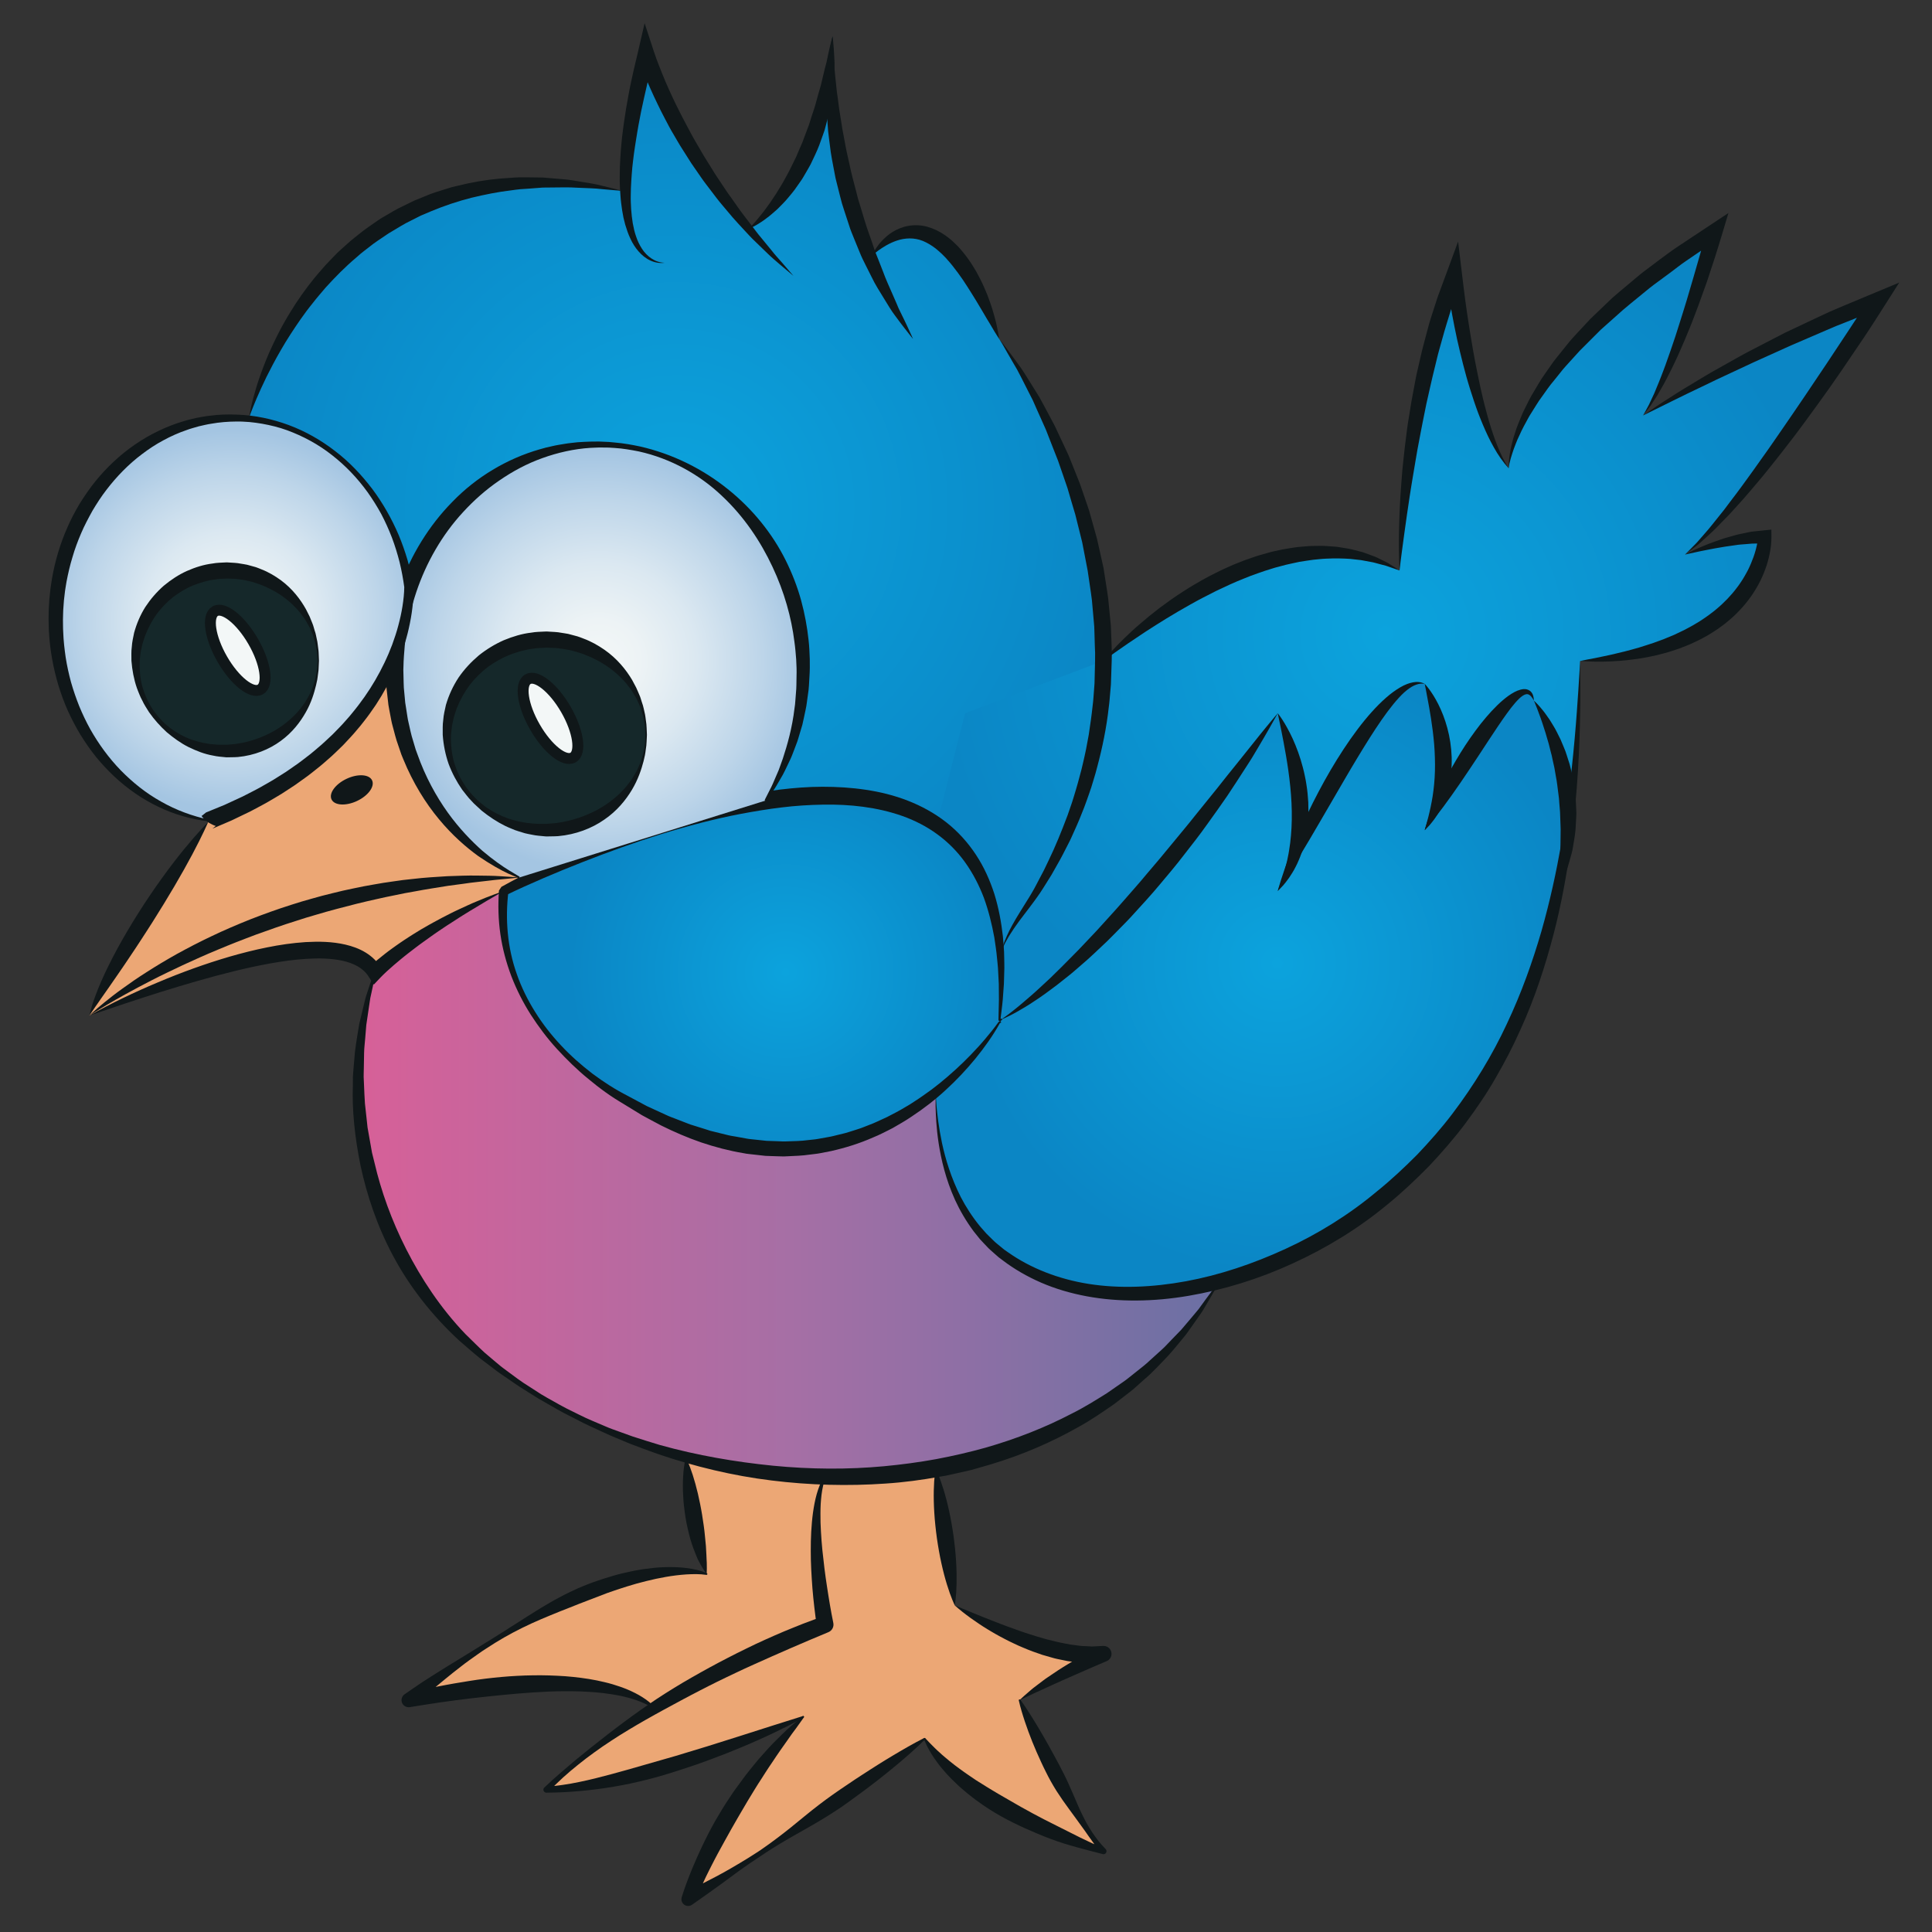 <?xml version="1.0" encoding="utf-8"?>
<!-- Generator: Adobe Illustrator 16.0.2, SVG Export Plug-In . SVG Version: 6.00 Build 0)  -->
<!DOCTYPE svg PUBLIC "-//W3C//DTD SVG 1.1//EN" "http://www.w3.org/Graphics/SVG/1.1/DTD/svg11.dtd">
<svg version="1.1" id="lay" xmlns="http://www.w3.org/2000/svg" xmlns:xlink="http://www.w3.org/1999/xlink" x="0px" y="0px"
	 width="600px" height="600px" viewBox="0 0 600 600" enable-background="new 0 0 600 600" xml:space="preserve">
<rect x="0" y="0" width="600" height="600" fill="#333333" stroke="none"/>
<radialGradient id="SVGID_1_" cx="210.012" cy="157.4" r="139.577" gradientUnits="userSpaceOnUse">
	<stop  offset="0" style="stop-color:#0CA3DD"/>
	<stop  offset="1" style="stop-color:#0B86C5"/>
</radialGradient>
<path fill="url(#SVGID_1_)" d="M311.012,295.344c2.16-6.805,7.672-13.02,11.332-19.094c4.172-6.938,7.805-14.207,10.781-21.742
	c5.301-13.422,8.453-27.656,9.332-42.063c1.457-23.934-3.313-47.945-12.199-70.121c-4.996-12.473-11.191-24.727-18.973-35.715
	c-0.32-0.453-0.645-0.906-0.977-1.352c-20-54.086-39.492-25.902-39.492-25.902l-0.832,0.344
	c-15.473-37.219-11.422-68.426-11.422-68.426c-2.023,45.129-26.055,59.789-26.055,59.789l-0.324-0.371
	c-23.859-28.07-31.566-53.93-31.566-53.93c-4.766,18.852-6.449,32.23-6.398,41.727l-0.848,0.793
	C98.172,40.508,77.309,129.813,77.309,129.813s16.34,44.094,25.445,47.352c0,0,101.047,93.191,136.262,91.914
	c0,0,24.539,34.316,48.25,34.449l23.633-3.672L311.012,295.344z"/>
<path fill="#ECA775" d="M203.219,530.41c-7.242-6.164-27.262-12.211-76.234-2.445c64.023-49.555,92.469-39.117,92.469-39.117
	c-3.91-11.742-6.477-36.289-6.477-36.289l44.98,3.48l3.309,48.875L203.219,530.41z"/>
<path fill="#ECA775" d="M290.563,456.039l5.953,42.539c0,0,24.07,15.578,42.664,15.309c1.199-0.027,2.367-0.105,3.516-0.27
	c0,0-14.75,6.523-26.059,14.348c0,0,16.32,36.516,26.082,46.945c0,0-41.844-12.777-55.574-34.941c0,0-48.129,34.949-73.34,49.73
	c0,0,10.434-30.43,35.645-56.523c0,0-49.898,21.742-79.719,22.613c0,0,25.828-27.824,86.492-51.301c0,0-6.27-34.344,0-45.863
	L290.563,456.039z"/>
<path fill="#ECA775" d="M156.426,276.711c-27.816,12.637-39.992,25.246-39.992,25.246c-13.039-21.266-88.684,13.438-88.684,13.438
	c6.109-14.648,33.434-54.992,36.871-60.047c0.234-0.336,0.355-0.516,0.355-0.516c36.465-14.414,51.516-35.898,57.703-51.762
	l-0.164,4.961c0,28.988,15.98,53.859,38.758,64.484L156.426,276.711z"/>
<linearGradient id="SVGID_2_" gradientUnits="userSpaceOnUse" x1="111.247" y1="367.691" x2="377.793" y2="367.691">
	<stop  offset="0" style="stop-color:#D76098"/>
	<stop  offset="0.503" style="stop-color:#A66FA5"/>
	<stop  offset="1" style="stop-color:#6B70A4"/>
</linearGradient>
<path fill="url(#SVGID_2_)" d="M377.793,398.203c-21.965,5.688-45.434,5.375-63.727-6.719
	c-17.414-11.508-23.301-32.254-23.504-52.199v0.008c-19.266,15.535-52.254,29.289-97.191,1.754c0,0-41.297-21.734-36.945-64.336
	c-27.816,12.637-39.992,25.246-39.992,25.246c-13.121,42.035-1.039,89.859,32.77,118.539
	c61.645,52.305,181.871,55.711,228.051-20.332L377.793,398.203z"/>
<radialGradient id="SVGID_3_" cx="430.266" cy="196.85" r="139.646" gradientUnits="userSpaceOnUse">
	<stop  offset="0" style="stop-color:#0CA3DD"/>
	<stop  offset="1" style="stop-color:#0B86C5"/>
</radialGradient>
<path fill="url(#SVGID_3_)" d="M342.695,205.199c0,0,51.508-50.203,91.938-28.035c0,0,1.297-51.273,16.945-91.492
	c0,0,5.219,44.988,16.957,59.766c0,0,0-32.516,63.902-73.422c0,0-11.734,42.77-22.168,57.008c0,0,33.906-20.57,73.027-35.773
	c0,0-40.43,63.578-59.988,78.965c0,0,14.344-5.48,24.773-5.48c0,0,0,35.363-57.371,38.547c-0.395,21.879-1.82,43.668-5.637,64.527
	l-158.559,51.875l-49.281-11.93l22.488-88.25L342.695,205.199z"/>
<radialGradient id="SVGID_4_" cx="396.639" cy="299.111" r="96.561" gradientUnits="userSpaceOnUse">
	<stop  offset="0" style="stop-color:#0CA3DD"/>
	<stop  offset="1" style="stop-color:#0B86C5"/>
</radialGradient>
<path fill="url(#SVGID_4_)" d="M290.563,339.285c0.203,19.945,6.09,40.691,23.504,52.199c32.484,21.465,81.27,5.813,109.055-14.672
	c32.832-24.203,50.016-56.539,58.836-92.398l1.75-7.703c10.621-35.25-7.348-59.121-7.348-59.121
	c-3.91-15.652-33.902,40.223-33.902,40.223c13.039-21.066,0-45.438,0-45.438c-14.352-5.215-45.645,64.336-45.645,64.336
	c15.648-23.035,0-55.207,0-55.207c-50.082,74.48-81.523,92.832-85.914,95.141L290.563,339.285z"/>
<radialGradient id="SVGID_5_" cx="243.978" cy="301.957" r="67.108" gradientUnits="userSpaceOnUse">
	<stop  offset="0" style="stop-color:#0CA3DD"/>
	<stop  offset="1" style="stop-color:#0B86C5"/>
</radialGradient>
<path fill="url(#SVGID_5_)" d="M310.598,317.418c-0.191,0.105-0.289,0.152-0.289,0.152s-41.734,69.559-116.938,23.477
	c0,0-41.297-21.734-36.945-64.336c0,0,165.93-88.379,153.941,40.203c0,0,0.18-0.082,0.531-0.27"/>
<g>
	<path fill="#101719" d="M77.309,129.813c0,0,0.085-0.587,0.303-1.679c0.218-1.091,0.542-2.697,1.092-4.706
		c0.543-2.01,1.256-4.444,2.24-7.182c0.99-2.733,2.162-5.813,3.718-9.051c0.735-1.641,1.607-3.298,2.488-5.03
		c0.431-0.871,0.954-1.709,1.444-2.585c0.505-0.867,0.991-1.764,1.558-2.629c2.147-3.535,4.66-7.125,7.515-10.648
		c0.715-0.879,1.485-1.727,2.235-2.602c0.752-0.874,1.51-1.754,2.341-2.579c0.814-0.841,1.633-1.687,2.457-2.538
		c0.849-0.826,1.757-1.598,2.64-2.405c1.736-1.648,3.695-3.069,5.576-4.597c0.958-0.741,1.982-1.401,2.973-2.105
		c1.007-0.682,1.976-1.426,3.04-2.023c2.106-1.226,4.179-2.513,6.388-3.526c1.089-0.534,2.177-1.066,3.261-1.597
		c1.117-0.456,2.231-0.911,3.34-1.364c2.19-0.983,4.484-1.626,6.721-2.327c0.56-0.173,1.117-0.347,1.673-0.52
		c0.566-0.133,1.131-0.265,1.694-0.397c1.125-0.261,2.242-0.521,3.349-0.778c4.445-0.936,8.806-1.489,12.943-1.698
		c1.033-0.059,2.049-0.173,3.054-0.184c1.004,0.003,1.994,0.007,2.966,0.011c0.971,0.013,1.925,0.025,2.862,0.037
		c0.467,0.007,0.931,0.015,1.389,0.022c0.458,0.037,0.911,0.074,1.359,0.11c1.789,0.149,3.503,0.292,5.134,0.428
		c1.63,0.105,3.153,0.436,4.591,0.643c2.873,0.454,5.368,0.843,7.384,1.388c2.028,0.47,3.605,0.896,4.683,1.162
		c1.076,0.272,1.65,0.418,1.65,0.418s-0.592-0.048-1.701-0.14c-1.107-0.098-2.735-0.206-4.787-0.414
		c-2.045-0.263-4.561-0.279-7.417-0.427c-2.854-0.213-6.083-0.067-9.581-0.063c-0.438,0.003-0.879,0.007-1.325,0.011
		c-0.445,0.033-0.895,0.067-1.349,0.101c-0.906,0.07-1.829,0.141-2.768,0.213c-0.938,0.063-1.891,0.128-2.858,0.193
		c-0.966,0.072-1.938,0.247-2.926,0.368c-3.959,0.456-8.073,1.287-12.267,2.295c-4.185,1.064-8.417,2.473-12.578,4.212
		c-1.039,0.439-2.082,0.88-3.128,1.322c-1.013,0.513-2.028,1.028-3.045,1.543c-2.067,0.973-3.992,2.223-5.963,3.385
		c-1.009,0.545-1.926,1.237-2.881,1.865c-0.94,0.652-1.913,1.257-2.825,1.944c-1.787,1.421-3.656,2.729-5.315,4.271
		c-3.457,2.915-6.587,6.107-9.499,9.308c-1.392,1.657-2.806,3.252-4.078,4.912c-0.641,0.824-1.308,1.617-1.91,2.444
		c-0.6,0.829-1.192,1.648-1.776,2.456c-2.273,3.278-4.346,6.453-6.087,9.492c-1.766,3.026-3.253,5.884-4.532,8.443
		c-1.242,2.575-2.292,4.846-3.094,6.747c-0.79,1.903-1.419,3.405-1.797,4.447C77.489,129.247,77.309,129.813,77.309,129.813z"/>
</g>
<g>
	<path fill="#101719" d="M206.414,81.598c-1.475,0.229-3.043-0.053-4.446-0.693c-1.41-0.645-2.646-1.662-3.667-2.837
		c-1.018-1.18-1.877-2.51-2.507-3.922c-0.68-1.399-1.168-2.864-1.615-4.339l-0.561-2.235c-0.151-0.75-0.271-1.504-0.408-2.259
		c-0.216-1.508-0.431-3.026-0.523-4.542c-0.14-1.519-0.187-3.033-0.227-4.551c-0.021-1.517,0.03-3.026,0.058-4.541
		c0.087-1.505,0.135-3.019,0.255-4.521c0.138-1.499,0.225-3.01,0.405-4.502c0.194-1.491,0.36-2.989,0.578-4.476l0.68-4.455
		l0.787-4.432c0.241-1.483,0.588-2.938,0.894-4.406c0.6-2.938,1.337-5.836,2.011-8.754l2.061-8.927l2.89,8.822
		c0.493,1.505,1.09,3.146,1.719,4.71c0.614,1.582,1.268,3.164,1.927,4.737c0.697,1.561,1.35,3.141,2.105,4.679
		c0.731,1.548,1.456,3.1,2.256,4.617c0.781,1.526,1.551,3.057,2.375,4.563c0.826,1.503,1.583,3.047,2.471,4.518l2.592,4.455
		c0.917,1.453,1.833,2.908,2.723,4.381c0.871,1.487,1.878,2.883,2.815,4.329c0.958,1.431,1.885,2.887,2.92,4.265l2.99,4.227
		c1.009,1.401,2.095,2.744,3.14,4.122c1.068,1.358,2.058,2.789,3.188,4.098l3.3,4.021c1.062,1.381,2.255,2.64,3.396,3.954
		l3.414,3.968l-4.01-3.37c-1.312-1.153-2.681-2.256-3.924-3.486l-3.776-3.653c-1.28-1.202-2.46-2.497-3.652-3.784
		c-1.178-1.298-2.399-2.564-3.545-3.894l-3.397-4.029c-1.143-1.338-2.179-2.757-3.248-4.155c-1.048-1.412-2.167-2.776-3.151-4.235
		c-1.018-1.436-2.011-2.89-3.003-4.346l-2.832-4.464c-0.966-1.476-1.806-3.028-2.713-4.541c-0.919-1.507-1.726-3.078-2.548-4.64
		c-0.842-1.552-1.611-3.143-2.386-4.731c-0.797-1.577-1.496-3.205-2.238-4.812c-0.694-1.631-1.43-3.242-2.041-4.917
		c-0.645-1.673-1.225-3.31-1.79-5.119l4.951-0.104c-0.698,2.86-1.462,5.709-2.085,8.583c-0.313,1.437-0.675,2.866-0.979,4.302
		l-0.935,4.309l-0.829,4.324c-0.267,1.442-0.482,2.89-0.727,4.335c-0.251,1.444-0.437,2.892-0.659,4.34
		c-0.209,1.449-0.345,2.899-0.521,4.352c-0.117,1.45-0.259,2.905-0.329,4.357c-0.074,1.452-0.167,2.906-0.156,4.355
		c-0.039,1.454,0.042,2.896,0.12,4.339l0.197,2.153l0.293,2.136c0.262,1.406,0.561,2.813,1.039,4.152
		c0.442,1.356,1.062,2.636,1.824,3.826c0.771,1.185,1.761,2.226,2.954,3.017C203.498,81.065,204.924,81.585,206.414,81.598z"/>
</g>
<g>
	<path fill="#101719" d="M258.563,11.273c0,0,0.013,0.39,0.037,1.121c0.007,0.726,0.095,1.795,0.146,3.146
		c0.09,1.353,0.191,2.989,0.347,4.86c0.083,0.934,0.17,1.928,0.262,2.975c0.111,1.044,0.228,2.142,0.349,3.287
		c0.06,0.571,0.121,1.155,0.183,1.749c0.084,0.593,0.169,1.196,0.256,1.811c0.16,1.226,0.325,2.494,0.496,3.796
		c0.209,1.297,0.423,2.628,0.643,3.99c0.105,0.68,0.212,1.367,0.319,2.061c0.131,0.69,0.264,1.387,0.397,2.089
		c0.263,1.404,0.531,2.831,0.801,4.276c0.285,1.441,0.655,2.884,0.961,4.35c0.598,2.937,1.398,5.873,2.173,8.814l0.558,2.212
		l0.672,2.174c0.437,1.452,0.872,2.897,1.303,4.332c0.854,2.873,1.937,5.618,2.82,8.339c0.419,1.371,0.984,2.657,1.482,3.941
		c0.502,1.284,0.994,2.54,1.472,3.762c0.889,2.482,1.961,4.723,2.87,6.84c0.46,1.058,0.902,2.071,1.322,3.035
		c0.398,0.978,0.786,1.902,1.224,2.73c0.845,1.673,1.538,3.166,2.12,4.392c1.158,2.456,1.775,3.903,1.775,3.903
		s-0.995-1.193-2.657-3.357c-0.828-1.084-1.848-2.397-2.967-3.941c-1.167-1.517-2.226-3.382-3.471-5.374
		c-1.22-2.005-2.625-4.146-3.78-6.579c-0.605-1.205-1.228-2.442-1.863-3.707c-0.641-1.265-1.286-2.563-1.824-3.933
		c-0.559-1.363-1.126-2.748-1.7-4.15c-0.569-1.406-1.176-2.819-1.623-4.302c-0.481-1.471-0.967-2.953-1.454-4.441l-0.716-2.242
		l-0.598-2.28c-0.384-1.524-0.768-3.049-1.15-4.568c-0.207-0.756-0.366-1.521-0.5-2.289c-0.146-0.766-0.291-1.529-0.435-2.289
		c-0.283-1.521-0.592-3.024-0.807-4.525c-0.193-1.504-0.384-2.989-0.571-4.45c-0.086-0.73-0.172-1.455-0.258-2.173
		c-0.053-0.721-0.105-1.436-0.157-2.143c-0.094-1.412-0.187-2.794-0.276-4.139c-0.04-2.701-0.142-5.242-0.018-7.595
		c0.044-1.175,0.057-2.298,0.124-3.367c0.091-1.067,0.177-2.079,0.258-3.031c0.146-1.899,0.418-3.547,0.608-4.898
		C258.147,12.782,258.563,11.273,258.563,11.273z"/>
</g>
<g>
	<path fill="#101719" d="M232.508,71.063c0,0,0.188-0.191,0.541-0.549c0.356-0.339,0.826-0.912,1.452-1.577
		c0.598-0.704,1.317-1.545,2.101-2.544c0.813-0.964,1.6-2.169,2.528-3.392c0.837-1.308,1.831-2.634,2.705-4.168
		c0.439-0.764,0.959-1.495,1.394-2.309c0.429-0.818,0.894-1.633,1.353-2.469c0.933-1.661,1.714-3.484,2.632-5.256
		c0.393-0.922,0.771-1.86,1.185-2.784c0.4-0.931,0.849-1.844,1.163-2.818c0.358-0.955,0.717-1.909,1.074-2.86l0.545-1.42
		c0.153-0.483,0.306-0.964,0.458-1.444c0.56-1.934,1.313-3.782,1.778-5.654c0.496-1.863,1.011-3.662,1.516-5.372
		c0.389-1.734,0.782-3.376,1.165-4.896c0.199-0.761,0.39-1.49,0.571-2.183c0.163-0.698,0.29-1.365,0.424-1.991
		c0.249-1.254,0.52-2.348,0.732-3.252c0.432-1.809,0.74-2.851,0.74-2.851s0.146,1.058,0.295,2.921
		c0.07,0.931,0.169,2.067,0.22,3.371c0.028,0.652,0.074,1.349,0.093,2.083c-0.025,0.73-0.051,1.499-0.079,2.301
		c-0.069,1.605-0.167,3.348-0.296,5.194c-0.256,1.827-0.546,3.758-0.882,5.753c-0.131,1.006-0.392,2.002-0.651,3.012
		c-0.249,1.013-0.514,2.036-0.793,3.064c-0.139,0.515-0.279,1.031-0.419,1.549l-0.537,1.526c-0.366,1.017-0.734,2.038-1.102,3.06
		c-0.764,2.031-1.762,3.978-2.663,5.915c-0.505,0.946-1.049,1.863-1.576,2.771c-0.529,0.907-1.027,1.815-1.641,2.639
		c-0.586,0.838-1.15,1.668-1.728,2.462c-0.578,0.792-1.214,1.522-1.81,2.242c-1.16,1.463-2.464,2.684-3.597,3.841
		c-1.227,1.084-2.331,2.077-3.417,2.843c-1.03,0.82-2.03,1.411-2.824,1.913C233.52,70.691,232.508,71.063,232.508,71.063z"/>
</g>
<g>
	<path fill="#101719" d="M270.816,79.355c0,0,0.084-0.227,0.292-0.63c0.213-0.397,0.513-1.001,1.003-1.696
		c0.481-0.703,1.094-1.556,1.951-2.412c0.846-0.865,1.875-1.815,3.208-2.623c1.326-0.806,2.939-1.506,4.793-1.839
		c1.842-0.328,3.923-0.292,5.912,0.266c1.98,0.554,3.889,1.484,5.582,2.673c0.442,0.281,0.815,0.623,1.228,0.936
		c0.394,0.326,0.83,0.627,1.18,0.992c0.709,0.72,1.508,1.394,2.141,2.166c1.341,1.509,2.534,3.1,3.588,4.724
		c0.516,0.816,1.029,1.626,1.499,2.443c0.443,0.828,0.886,1.641,1.296,2.453c0.824,1.62,1.496,3.233,2.131,4.757
		c0.57,1.549,1.121,3.006,1.545,4.377c0.415,1.375,0.754,2.646,1.052,3.771c0.299,1.123,0.472,2.132,0.643,2.95
		c0.324,1.642,0.449,2.595,0.449,2.595s-0.554-0.798-1.417-2.22c-0.433-0.71-0.948-1.575-1.521-2.568
		c-0.602-0.981-1.276-2.084-1.968-3.3c-0.714-1.197-1.486-2.493-2.304-3.865c-0.842-1.343-1.698-2.775-2.629-4.208
		c-0.481-0.706-0.946-1.436-1.421-2.17c-0.502-0.708-1.01-1.424-1.522-2.146c-1.05-1.412-2.123-2.826-3.298-4.106
		c-0.544-0.696-1.193-1.237-1.78-1.865c-0.622-0.57-1.241-1.13-1.879-1.641c-1.29-1-2.629-1.786-3.987-2.35
		c-2.719-1.094-5.571-0.924-8.011-0.111c-1.217,0.4-2.321,0.936-3.281,1.47c-0.952,0.548-1.778,1.085-2.435,1.566
		C271.532,78.701,270.816,79.355,270.816,79.355z"/>
</g>
<g>
	<path fill="#101719" d="M311.012,295.344c0,0,0.236-0.762,0.68-2.189c0.214-0.715,0.621-1.554,1.028-2.576
		c0.442-1.004,1.017-2.119,1.69-3.354c1.35-2.469,3.208-5.333,5.231-8.61c0.521-0.815,0.983-1.68,1.498-2.555
		c0.479-0.84,0.966-1.836,1.47-2.786c0.508-0.963,1.029-1.951,1.563-2.962c0.488-1.017,0.988-2.057,1.498-3.119
		c2.057-4.218,4.003-9.021,5.879-14.011c0.446-1.293,0.899-2.604,1.357-3.932c0.445-1.325,0.809-2.649,1.225-3.995
		c0.423-1.333,0.771-2.722,1.148-4.115c0.375-1.393,0.77-2.794,1.07-4.231c0.312-1.435,0.683-2.868,0.953-4.333
		c0.272-1.464,0.547-2.939,0.823-4.423c0.443-2.986,0.893-6.005,1.211-9.067c0.204-1.525,0.284-3.069,0.409-4.612l0.166-2.241
		l0.058-2.375c0.048-3.158,0.249-6.396,0.036-9.453l-0.137-4.644c-0.005-0.772-0.06-1.549-0.141-2.328l-0.207-2.332
		c-0.138-1.553-0.275-3.104-0.412-4.649c-0.162-1.543-0.434-3.07-0.643-4.598c-0.224-1.526-0.446-3.046-0.668-4.559
		c-0.288-1.503-0.574-2.998-0.859-4.484c-0.288-1.487-0.575-2.964-0.86-4.431c-0.36-1.451-0.719-2.892-1.073-4.321
		c-0.356-1.43-0.71-2.847-1.061-4.252c-0.424-1.384-0.833-2.758-1.227-4.123c-0.398-1.364-0.793-2.712-1.182-4.045
		c-0.431-1.319-0.896-2.61-1.334-3.892c-0.443-1.28-0.88-2.543-1.311-3.788l-0.321-0.93l-0.348-0.875
		c-0.24-0.609-0.478-1.213-0.714-1.813c-0.938-2.398-1.843-4.715-2.713-6.939c-0.964-2.156-1.889-4.223-2.768-6.188
		c-0.435-0.988-0.859-1.951-1.271-2.887c-0.465-0.913-0.916-1.799-1.354-2.658c-1.775-3.423-3.189-6.502-4.672-8.85
		c-1.411-2.392-2.475-4.311-3.223-5.607c-0.36-0.657-0.687-1.126-0.888-1.457c-0.207-0.327-0.313-0.495-0.313-0.495
		s0.127,0.154,0.372,0.453c0.238,0.302,0.624,0.731,1.061,1.337c0.889,1.201,2.224,2.944,3.866,5.212
		c1.733,2.214,3.482,5.126,5.547,8.446c0.516,0.831,1.048,1.689,1.596,2.572c0.499,0.913,1.012,1.853,1.538,2.816
		c1.035,1.944,2.124,3.988,3.26,6.122c1.017,2.163,2.075,4.417,3.171,6.749c0.271,0.584,0.543,1.173,0.818,1.768l0.425,0.937
		l0.373,0.931c0.5,1.247,1.007,2.512,1.521,3.795c0.509,1.286,1.048,2.581,1.552,3.909c0.463,1.342,0.933,2.701,1.406,4.075
		c0.468,1.377,0.94,2.769,1.418,4.175c0.401,1.43,0.807,2.873,1.215,4.329c0.406,1.457,0.816,2.926,1.229,4.406
		c0.337,1.5,0.677,3.011,1.019,4.531c0.337,1.522,0.677,3.053,1.018,4.592c0.244,1.559,0.489,3.125,0.736,4.697
		c0.231,1.575,0.524,3.147,0.708,4.74c0.157,1.597,0.314,3.198,0.473,4.802l0.236,2.409c0.091,0.801,0.156,1.609,0.171,2.428
		l0.183,4.899c0.181,3.307-0.051,6.435-0.129,9.617l-0.08,2.375l-0.009,0.229l-0.013,0.15l-0.026,0.301l-0.051,0.602l-0.103,1.202
		c-0.146,1.601-0.245,3.201-0.472,4.781c-0.699,6.347-1.979,12.514-3.543,18.376c-0.354,1.476-0.803,2.913-1.231,4.34
		c-0.42,1.429-0.848,2.839-1.362,4.223c-0.498,1.378-0.96,2.775-1.472,4.089c-0.521,1.304-1.036,2.592-1.544,3.863
		c-0.534,1.342-1.117,2.537-1.661,3.782c-0.56,1.225-1.063,2.453-1.685,3.601c-1.192,2.32-2.3,4.573-3.533,6.669
		c-0.596,1.054-1.18,2.086-1.75,3.094c-0.605,0.97-1.196,1.917-1.773,2.841c-0.597,0.928-1.116,1.801-1.733,2.706
		c-0.604,0.856-1.164,1.715-1.757,2.49c-2.308,3.162-4.44,5.767-6.005,8.052c-0.416,0.557-0.741,1.121-1.086,1.633
		c-0.326,0.52-0.686,0.987-0.93,1.458c-0.513,0.936-1.016,1.708-1.317,2.393C311.34,294.617,311.012,295.344,311.012,295.344z"/>
</g>
<g>
	<path fill="#101719" d="M476.359,217.59c0,0,0.757,0.637,1.889,1.942c0.549,0.661,1.247,1.457,1.926,2.446
		c0.346,0.493,0.714,1.019,1.103,1.572c0.373,0.564,0.723,1.179,1.112,1.813c0.796,1.262,1.462,2.721,2.237,4.247
		c0.329,0.786,0.668,1.594,1.015,2.419c0.169,0.416,0.34,0.836,0.513,1.261c0.144,0.434,0.289,0.872,0.436,1.314
		c0.299,0.883,0.581,1.789,0.867,2.707c0.25,0.926,0.468,1.874,0.686,2.83c0.508,1.9,0.717,3.886,1.011,5.858
		c0.157,0.985,0.193,1.982,0.248,2.973c0.063,0.99,0.09,1.979,0.131,2.957c0.061,0.979-0.045,1.951-0.079,2.909
		c-0.05,0.958-0.092,1.904-0.161,2.832c-0.165,1.853-0.517,3.625-0.781,5.3c-0.074,0.417-0.147,0.83-0.22,1.235
		c-0.093,0.402-0.2,0.796-0.307,1.182c-0.215,0.769-0.423,1.513-0.622,2.226c-0.432,1.416-0.756,2.721-1.265,3.821
		c-0.443,1.115-0.881,2.068-1.229,2.851c-0.704,1.564-1.161,2.426-1.161,2.426s0.022-1,0.158-2.693
		c0.071-0.846,0.144-1.872,0.285-3.025c0.073-0.576,0.135-1.191,0.135-1.851c0.031-0.65,0.063-1.335,0.098-2.049
		c0.045-0.708,0.092-1.444,0.141-2.207c0.027-0.379,0.055-0.765,0.083-1.156c0-0.394,0-0.793,0-1.198
		c-0.009-1.618,0.088-3.309,0.063-5.056c-0.094-1.749-0.094-3.548-0.194-5.37c-0.079-0.91-0.173-1.826-0.23-2.747
		c-0.064-0.92-0.113-1.846-0.271-2.759c-0.248-1.834-0.42-3.682-0.786-5.47c-0.155-0.9-0.31-1.793-0.462-2.676
		c-0.2-0.872-0.398-1.734-0.573-2.59c-0.09-0.428-0.179-0.852-0.268-1.272c-0.108-0.415-0.217-0.826-0.324-1.232
		c-0.206-0.819-0.408-1.62-0.605-2.4c-0.228-0.773-0.449-1.525-0.663-2.252c-0.192-0.74-0.419-1.439-0.646-2.109
		c-0.423-1.354-0.832-2.595-1.227-3.69c-0.394-1.093-0.753-2.049-1.053-2.84c-0.325-0.775-0.545-1.414-0.734-1.826
		C476.454,217.817,476.359,217.59,476.359,217.59z"/>
</g>
<g>
	<path fill="#101719" d="M442.457,257.813c0,0,0.229-0.906,0.744-2.438c0.509-1.535,1.304-3.693,2.372-6.228
		c1.075-2.53,2.438-5.429,4.046-8.457c0.802-1.515,1.661-3.064,2.581-4.613c0.907-1.557,1.888-3.104,2.883-4.646
		c1.019-1.525,2.05-3.047,3.137-4.501c1.07-1.465,2.189-2.866,3.318-4.193c2.265-2.647,4.596-4.988,6.977-6.687
		c1.202-0.837,2.397-1.535,3.696-1.871c0.636-0.163,1.316-0.261,1.961-0.083c0.633,0.162,1.15,0.525,1.436,0.919
		c0.604,0.778,0.613,1.479,0.709,1.902c0.028,0.439,0.043,0.673,0.043,0.673s-0.114-0.201-0.327-0.577
		c-0.227-0.344-0.577-0.911-1.136-1.243c-0.566-0.327-1.168-0.229-1.95,0.264c-0.769,0.476-1.582,1.325-2.421,2.272
		c-0.841,0.96-1.698,2.093-2.582,3.313c-0.887,1.22-1.792,2.542-2.726,3.92c-0.924,1.39-1.879,2.827-2.85,4.287
		c-0.965,1.473-1.946,2.97-2.927,4.466c-0.992,1.497-1.984,2.994-2.961,4.468c-0.978,1.476-1.957,2.921-2.915,4.316
		c-1.911,2.792-3.751,5.376-5.382,7.566c-1.638,2.186-3.053,3.986-4.079,5.23C443.085,257.121,442.457,257.813,442.457,257.813z"/>
</g>
<g>
	<path fill="#101719" d="M442.457,212.375c0,0,0.551,0.548,1.347,1.628c0.805,1.075,1.865,2.679,2.89,4.738
		c1.035,2.053,2.038,4.561,2.785,7.358c0.762,2.793,1.246,5.88,1.348,9.001c0.047,1.559-0.002,3.127-0.147,4.662
		c-0.137,1.536-0.406,3.036-0.727,4.469c-0.192,0.711-0.357,1.414-0.564,2.089c-0.23,0.668-0.456,1.321-0.675,1.957
		c-0.263,0.618-0.52,1.218-0.767,1.799c-0.261,0.573-0.556,1.11-0.825,1.625c-0.538,1.032-1.151,1.916-1.672,2.693
		c-0.569,0.756-1.071,1.399-1.518,1.903c-0.912,0.997-1.475,1.514-1.475,1.514s0.18-0.766,0.564-2.012
		c0.188-0.625,0.353-1.41,0.604-2.262c0.192-0.878,0.467-1.833,0.666-2.898c0.236-1.051,0.425-2.197,0.632-3.393
		c0.083-0.601,0.169-1.218,0.257-1.848c0.068-0.63,0.138-1.273,0.209-1.927c0.05-0.654,0.101-1.319,0.152-1.993
		c0.029-0.673,0.059-1.355,0.088-2.042c0.018-1.376,0.055-2.772-0.016-4.174c-0.013-1.401-0.138-2.803-0.229-4.188
		c-0.129-1.383-0.258-2.75-0.429-4.076c-0.329-2.652-0.731-5.145-1.115-7.302c-0.378-2.158-0.733-3.98-0.979-5.274
		C442.604,213.12,442.457,212.375,442.457,212.375z"/>
</g>
<g>
	<path fill="#101719" d="M396.813,276.711c0,0,0.316-1.254,0.999-3.397c0.682-2.143,1.71-5.185,3.127-8.757
		c2.763-7.176,7.077-16.482,12.268-25.358c1.312-2.21,2.647-4.41,4.05-6.525c1.385-2.126,2.83-4.171,4.289-6.113
		c2.918-3.879,5.961-7.314,8.949-9.919c1.491-1.304,2.98-2.384,4.4-3.202c1.408-0.833,2.797-1.337,3.974-1.542
		c1.181-0.213,2.138-0.087,2.724,0.115c0.303,0.062,0.507,0.21,0.651,0.262c0.142,0.066,0.214,0.101,0.214,0.101
		s-0.081-0.008-0.236-0.025c-0.158-0.003-0.377-0.066-0.674-0.041c-0.584-0.032-1.426,0.159-2.378,0.582
		c-0.956,0.437-2.006,1.185-3.109,2.17c-1.098,0.999-2.228,2.258-3.399,3.69c-2.338,2.872-4.799,6.481-7.314,10.447
		c-1.26,1.981-2.522,4.06-3.809,6.173c-1.27,2.125-2.569,4.281-3.832,6.464c-2.541,4.37-5.083,8.739-7.466,12.835
		c-1.2,2.053-2.361,4.037-3.462,5.918c-1.123,1.875-2.185,3.648-3.164,5.285c-1.957,3.28-3.661,5.985-4.867,7.877
		C397.541,275.643,396.813,276.711,396.813,276.711z"/>
</g>
<g>
	<path fill="#101719" d="M396.813,221.504c0,0,0.597,0.712,1.471,2.068c0.428,0.681,0.964,1.507,1.484,2.498
		c0.543,0.982,1.129,2.107,1.7,3.366c1.14,2.517,2.286,5.55,3.153,8.918c0.218,0.842,0.432,1.701,0.603,2.582
		c0.194,0.876,0.358,1.77,0.491,2.678c0.304,1.81,0.467,3.675,0.584,5.544c0.058,1.874,0.086,3.755-0.071,5.605
		c-0.034,0.462-0.068,0.922-0.102,1.38c-0.061,0.457-0.121,0.911-0.182,1.362c-0.106,0.903-0.263,1.791-0.449,2.657
		c-0.345,1.736-0.813,3.389-1.354,4.918c-0.252,0.769-0.563,1.498-0.863,2.198c-0.291,0.703-0.604,1.368-0.942,1.989
		c-0.616,1.266-1.354,2.338-1.967,3.289c-0.648,0.935-1.281,1.7-1.79,2.325c-1.101,1.203-1.766,1.83-1.766,1.83
		s0.294-0.895,0.871-2.355c0.247-0.742,0.548-1.644,0.893-2.678c0.287-1.048,0.647-2.196,0.93-3.478
		c0.164-0.631,0.325-1.289,0.441-1.984c0.132-0.689,0.303-1.386,0.393-2.126c0.248-1.459,0.442-3.004,0.579-4.605
		c0.147-1.6,0.229-3.258,0.254-4.947c0.032-1.687-0.004-3.407-0.083-5.127c-0.157-3.443-0.539-6.895-0.99-10.143
		c-0.453-3.248-1.007-6.287-1.497-8.913c-0.488-2.627-0.955-4.829-1.273-6.388C397,222.399,396.813,221.504,396.813,221.504z"/>
</g>
<g>
	<path fill="#101719" d="M310.898,316.645c0,0,0.415-0.291,1.192-0.838c0.379-0.281,0.847-0.628,1.396-1.036
		c0.538-0.423,1.156-0.908,1.849-1.452c0.7-0.527,1.429-1.185,2.244-1.856c0.814-0.675,1.683-1.42,2.596-2.233
		c1.854-1.588,3.84-3.51,6.049-5.536c2.152-2.101,4.485-4.359,6.875-6.837c2.449-2.408,4.871-5.121,7.474-7.815
		c2.503-2.799,5.159-5.621,7.749-8.593c2.571-2.99,5.279-5.937,7.817-9.042c2.601-3.05,5.205-6.095,7.687-9.169
		c2.49-3.064,5.025-6.013,7.345-8.98c2.369-2.931,4.659-5.764,6.83-8.45c2.13-2.722,4.184-5.269,6.084-7.619
		c1.904-2.348,3.637-4.512,5.156-6.444c1.516-1.935,2.883-3.592,3.999-4.964c2.24-2.74,3.573-4.274,3.573-4.274
		s-0.954,1.787-2.716,4.86c-0.885,1.534-1.947,3.406-3.219,5.519c-0.631,1.061-1.302,2.189-2.009,3.379
		c-0.722,1.181-1.531,2.387-2.349,3.667c-1.644,2.552-3.43,5.315-5.361,8.21c-1.954,2.878-4.107,5.851-6.321,8.937
		c-2.189,3.104-4.617,6.192-7.074,9.336c-2.414,3.178-5.045,6.269-7.655,9.375c-2.591,3.121-5.353,6.104-8.046,9.057
		c-1.325,1.495-2.731,2.898-4.105,4.298c-1.376,1.397-2.72,2.791-4.084,4.121c-2.781,2.613-5.416,5.185-8.094,7.443
		c-1.337,1.13-2.582,2.284-3.884,3.298c-1.29,1.021-2.537,2.009-3.734,2.957c-2.436,1.847-4.691,3.5-6.781,4.848
		c-2.04,1.407-3.93,2.48-5.47,3.368c-1.545,0.883-2.817,1.482-3.675,1.893C311.363,316.443,310.898,316.645,310.898,316.645z"/>
</g>
<g>
	<path fill="#101719" d="M310.717,317.649l-0.28,0.169l0.111-0.104c-2.177,3.905-4.771,7.547-7.594,11.013
		c-2.838,3.454-5.908,6.734-9.23,9.762c-3.296,3.057-6.88,5.813-10.654,8.299c-1.867,1.278-3.843,2.384-5.805,3.522
		c-0.999,0.535-2.023,1.024-3.037,1.534c-1.006,0.529-2.053,0.97-3.102,1.408c-4.158,1.844-8.532,3.206-12.98,4.215l-3.361,0.656
		c-1.12,0.228-2.263,0.302-3.394,0.459c-2.263,0.344-4.547,0.399-6.829,0.508c-1.142,0.089-2.282,0.019-3.423-0.007l-3.422-0.121
		l-3.398-0.38c-1.128-0.154-2.275-0.198-3.387-0.446c-4.492-0.749-8.898-1.908-13.185-3.354c-4.284-1.471-8.428-3.271-12.455-5.27
		c-1.981-1.063-3.973-2.102-5.936-3.183l-5.729-3.506l-1.385-0.838l-1.446-0.905c-0.949-0.615-1.876-1.253-2.791-1.906
		c-1.83-1.307-3.593-2.693-5.313-4.128c-3.476-2.827-6.672-5.973-9.7-9.261c-3.027-3.293-5.716-6.889-8.144-10.648
		c-2.401-3.778-4.438-7.797-6.052-11.99c-1.584-4.202-2.758-8.578-3.401-13.048c-0.648-4.47-0.76-9.018-0.442-13.539l0.776-1.155
		c3.85-2.141,7.716-4.124,11.637-6.06c3.912-1.941,7.878-3.768,11.876-5.529c8.004-3.502,16.167-6.662,24.476-9.433
		c8.313-2.759,16.761-5.181,25.383-7.001c4.308-0.924,8.67-1.627,13.063-2.164c4.393-0.528,8.828-0.884,13.288-0.885
		c4.458-0.004,8.938,0.265,13.39,0.932c4.449,0.664,8.878,1.738,13.121,3.407c4.242,1.653,8.304,3.878,11.917,6.709
		c3.608,2.836,6.725,6.281,9.216,10.085c2.51,3.8,4.36,7.963,5.728,12.223c1.321,4.281,2.123,8.662,2.625,13.048
		c0.16,2.201,0.422,4.391,0.412,6.591c0.014,1.099,0.066,2.195,0.048,3.292l-0.09,3.285l-0.048,1.64l-0.118,1.636l-0.236,3.266
		c-0.186,2.174-0.513,4.334-0.762,6.494l-0.409-0.292l0.528-0.235l0.239-0.106l0.233,0.438l-0.227,0.129l-0.533,0.303l-0.41-0.291
		l0.145-6.497l-0.025-3.242l-0.013-1.619l-0.083-1.616l-0.17-3.227c-0.068-1.074-0.207-2.141-0.307-3.21
		c-0.173-2.142-0.535-4.254-0.836-6.369c-0.771-4.201-1.799-8.332-3.238-12.292c-1.499-3.934-3.436-7.664-5.839-11.023
		c-2.406-3.359-5.328-6.301-8.639-8.706c-3.299-2.424-6.988-4.306-10.875-5.686c-7.797-2.745-16.254-3.671-24.687-3.512
		c-4.223,0.072-8.462,0.34-12.688,0.857c-4.228,0.497-8.438,1.208-12.643,1.987c-8.406,1.599-16.725,3.801-24.944,6.347
		c-8.214,2.571-16.327,5.507-24.358,8.666c-4.021,1.569-8.008,3.228-11.982,4.919c-3.963,1.7-7.928,3.474-11.774,5.352l0.775-1.154
		c-1.047,8.569-0.326,17.436,2.607,25.661c1.43,4.118,3.381,8.056,5.701,11.761c2.306,3.717,5.029,7.174,8.021,10.37
		c2.984,3.207,6.286,6.11,9.755,8.771c1.748,1.313,3.549,2.556,5.391,3.721c0.921,0.582,1.853,1.146,2.794,1.682l1.416,0.776
		l1.503,0.797l5.789,3.1l5.95,2.732c0.979,0.483,2.011,0.834,3.023,1.231l3.04,1.178l1.519,0.585l1.553,0.482l3.1,0.97l1.543,0.499
		l1.573,0.387l3.142,0.773c0.525,0.12,1.043,0.276,1.573,0.368l1.592,0.27l3.173,0.577c1.053,0.232,2.131,0.26,3.195,0.4
		l3.201,0.341l3.212,0.11c1.07,0.04,2.142,0.125,3.211,0.054c2.139-0.073,4.285-0.089,6.409-0.385
		c1.062-0.134,2.137-0.183,3.189-0.384l3.163-0.571c1.062-0.157,2.09-0.469,3.135-0.709c1.036-0.276,2.098-0.463,3.114-0.811
		l3.072-0.975c1.03-0.31,2.012-0.758,3.021-1.13c2.031-0.723,3.948-1.721,5.921-2.596c1.914-0.998,3.853-1.963,5.695-3.104
		l1.401-0.825l1.362-0.889c0.898-0.608,1.833-1.165,2.704-1.816l2.655-1.897l2.578-2.01c3.382-2.752,6.625-5.701,9.668-8.862
		c0.764-0.788,1.498-1.603,2.255-2.401c0.721-0.826,1.473-1.632,2.17-2.481c1.417-1.68,2.822-3.39,4.082-5.185l0.111-0.104
		l0.298-0.136l0.237-0.109l0.226,0.438L310.717,317.649z"/>
</g>
<radialGradient id="SVGID_6_" cx="185.982" cy="205.279" r="65.379" gradientUnits="userSpaceOnUse">
	<stop  offset="0" style="stop-color:#F3F7F7"/>
	<stop  offset="0.195" style="stop-color:#EDF3F5"/>
	<stop  offset="0.465" style="stop-color:#DBE8F1"/>
	<stop  offset="0.778" style="stop-color:#BDD5E9"/>
	<stop  offset="1" style="stop-color:#A4C5E2"/>
</radialGradient>
<path fill="url(#SVGID_6_)" d="M237.672,248.645c7.418-11.457,11.777-25.473,11.777-40.613c0-38.656-28.414-69.988-63.469-69.988
	c-35.051,0-63.465,31.332-63.465,69.988c0,28.988,15.98,53.859,38.758,64.484"/>
<g>
	<path fill="#101719" d="M237.448,248.511c0,0,0.587-1.16,1.687-3.335c0.594-1.073,1.16-2.449,1.846-4.045
		c0.172-0.398,0.35-0.812,0.534-1.239c0.196-0.421,0.38-0.866,0.538-1.343c0.337-0.939,0.695-1.937,1.074-2.992
		c1.391-4.247,2.896-9.474,3.62-15.625c0.136-0.76,0.207-1.542,0.256-2.338c0.062-0.794,0.124-1.6,0.188-2.417
		c0.176-1.63,0.133-3.32,0.177-5.046c0-0.849,0.06-1.771,0.012-2.589c-0.039-0.908-0.077-1.828-0.117-2.758
		c-0.146-1.811-0.279-3.596-0.552-5.484c-0.926-7.497-3.132-15.462-6.812-23.274c-3.656-7.804-8.779-15.563-15.754-22.08
		c-6.906-6.551-15.868-11.555-25.719-13.739c-2.468-0.489-4.964-0.926-7.494-1.084c-0.632-0.038-1.264-0.094-1.897-0.118
		l-1.903-0.021l-0.952-0.011c-0.264-0.009-0.628,0.022-0.938,0.032l-1.935,0.086c-5.039,0.322-10.075,1.455-14.828,3.167
		c-4.773,1.696-9.257,4.103-13.375,6.944c-4.143,2.813-7.886,6.142-11.223,9.768c-6.713,7.243-11.544,15.891-14.547,24.753
		c-1.482,4.443-2.574,8.934-3.224,13.397c-0.322,2.232-0.538,4.454-0.669,6.655c-0.111,1.098-0.093,2.197-0.147,3.285l-0.028,0.815
		l-0.003,0.102c0,0.118-0.004-0.047-0.002,0.009l0.005,0.211l0.01,0.421c0.014,0.561,0.027,1.12,0.04,1.677
		c0.036,1.107,0.034,2.237,0.099,3.303c0.098,1.037,0.195,2.066,0.291,3.088c0.047,0.511,0.093,1.021,0.14,1.529
		c0.067,0.51,0.162,1.021,0.241,1.528c0.158,1.018,0.315,2.027,0.47,3.029c0.147,1.004,0.422,1.972,0.623,2.948
		c0.231,0.969,0.403,1.946,0.677,2.885c0.279,0.938,0.556,1.868,0.83,2.788c0.137,0.461,0.273,0.92,0.408,1.376
		c0.148,0.452,0.328,0.89,0.489,1.333c2.491,7.119,5.891,13.24,9.477,18.25c3.606,5.01,7.406,8.892,10.744,11.868
		c3.413,2.885,6.334,4.896,8.393,6.154c2.08,1.243,3.188,1.906,3.188,1.906l-0.221,0.473c0,0-1.197-0.524-3.441-1.507
		c-2.226-1.036-5.387-2.785-9.205-5.391c-3.731-2.708-8.03-6.411-12.164-11.409c-4.15-4.973-8.087-11.261-11.123-18.698
		c-0.189-0.465-0.397-0.926-0.574-1.4c-0.164-0.48-0.328-0.962-0.493-1.447c-0.33-0.971-0.663-1.951-1-2.94
		c-0.33-0.992-0.557-2.023-0.844-3.049c-0.256-1.033-0.586-2.062-0.787-3.126c-0.204-1.065-0.409-2.139-0.615-3.222
		c-0.096-0.544-0.208-1.084-0.292-1.637c-0.064-0.561-0.129-1.125-0.193-1.69c-0.127-1.132-0.255-2.273-0.384-3.422
		c-0.09-1.125-0.11-2.211-0.169-3.331c-0.255-4.629-0.003-9.374,0.72-14.175c0.713-4.797,1.879-9.644,3.618-14.377
		c3.423-9.472,8.891-18.611,16.322-26.14c7.345-7.594,16.834-13.324,27.058-16.25l1.919-0.534c0.642-0.168,1.295-0.294,1.941-0.442
		c1.288-0.315,2.601-0.507,3.905-0.724c1.301-0.234,2.623-0.324,3.929-0.491c1.321-0.074,2.666-0.187,3.96-0.204l1.937-0.021
		c0.335,0.001,0.616-0.018,0.997,0l0.981,0.043l1.96,0.087c0.651,0.046,1.3,0.125,1.949,0.186c2.6,0.217,5.164,0.676,7.694,1.213
		c10.1,2.296,19.442,6.965,27.187,13.19c7.778,6.194,13.963,13.944,18.055,22.182c2.044,4.118,3.657,8.316,4.8,12.487
		c1.135,4.175,1.873,8.296,2.299,12.274c0.239,1.97,0.293,3.994,0.374,5.898c0.003,0.931,0.006,1.851,0.009,2.76
		c0.014,0.999-0.082,1.872-0.118,2.794c-0.108,1.816-0.145,3.588-0.44,5.29c-0.117,0.852-0.232,1.692-0.347,2.519
		c-0.103,0.828-0.225,1.64-0.414,2.429c-0.342,1.582-0.64,3.117-0.99,4.583c-0.431,1.445-0.847,2.837-1.246,4.176
		c-0.182,0.673-0.418,1.314-0.663,1.937c-0.236,0.625-0.468,1.236-0.694,1.833c-0.447,1.195-0.879,2.33-1.403,3.362
		c-0.99,2.084-1.828,3.956-2.79,5.485c-0.903,1.551-1.628,2.884-2.359,3.856c-1.394,2-2.136,3.067-2.136,3.067L237.448,248.511z"/>
</g>
<g>
	<path fill="#101719" d="M27.75,315.395c1.708-0.98,3.442-1.919,5.193-2.817c1.754-0.892,3.504-1.802,5.287-2.638
		c3.551-1.705,7.141-3.334,10.782-4.848c7.263-3.077,14.7-5.775,22.318-8.003c3.815-1.093,7.671-2.088,11.595-2.866
		c3.919-0.797,7.905-1.374,11.968-1.646c4.059-0.221,8.224-0.188,12.424,0.789c2.091,0.493,4.208,1.228,6.177,2.42
		c1.964,1.183,3.753,2.878,4.963,4.93l-3.73-0.408c0.823-0.802,1.565-1.424,2.357-2.101c0.787-0.651,1.573-1.298,2.376-1.914
		c0.793-0.633,1.611-1.225,2.427-1.82c0.811-0.603,1.648-1.16,2.471-1.741c0.824-0.578,1.672-1.116,2.512-1.668
		c0.835-0.559,1.702-1.066,2.55-1.6c0.847-0.538,1.711-1.044,2.585-1.535c0.873-0.491,1.729-1.01,2.614-1.476
		c1.759-0.953,3.512-1.909,5.305-2.788c0.899-0.435,1.784-0.894,2.696-1.3l2.717-1.249c1.801-0.847,3.671-1.551,5.5-2.329
		c1.849-0.733,3.724-1.405,5.591-2.079c-1.711,1.017-3.431,2.004-5.146,2.99c-1.697,1.022-3.401,2.022-5.085,3.052l-2.518,1.552
		c-0.844,0.506-1.659,1.064-2.486,1.597c-0.824,0.539-1.667,1.043-2.481,1.594l-2.447,1.639c-0.821,0.537-1.608,1.125-2.412,1.683
		c-0.801,0.564-1.601,1.128-2.388,1.709c-0.786,0.582-1.59,1.138-2.357,1.741l-2.32,1.78c-0.758,0.61-1.535,1.199-2.275,1.825
		c-0.746,0.621-1.495,1.238-2.222,1.872c-0.739,0.625-1.45,1.272-2.158,1.918c-0.685,0.64-1.418,1.338-1.989,1.942l-2.059,2.178
		l-1.671-2.586c-0.841-1.301-2.01-2.349-3.429-3.143c-1.42-0.789-3.051-1.36-4.783-1.72c-3.472-0.714-7.232-0.797-10.986-0.553
		c-3.766,0.216-7.557,0.769-11.339,1.432c-3.781,0.689-7.56,1.505-11.32,2.44c-7.53,1.841-15.004,4.057-22.469,6.367
		c-3.722,1.185-7.449,2.38-11.168,3.615L27.75,315.395z"/>
</g>
<g>
	<path fill="#101719" d="M27.75,315.395c0,0,0.396-0.396,1.175-1.1c0.787-0.692,1.928-1.734,3.46-2.957
		c1.526-1.23,3.39-2.72,5.617-4.306c2.209-1.611,4.748-3.371,7.595-5.169c2.83-1.83,5.967-3.699,9.337-5.592
		c3.391-1.849,6.994-3.764,10.818-5.545c3.804-1.826,7.816-3.54,11.931-5.188c4.129-1.61,8.366-3.146,12.66-4.507l3.223-1.009
		c1.082-0.31,2.162-0.619,3.24-0.928c2.149-0.643,4.32-1.177,6.472-1.708c2.143-0.565,4.296-1.016,6.421-1.465
		c2.119-0.479,4.232-0.853,6.31-1.218c2.074-0.388,4.125-0.701,6.136-0.975c1.004-0.142,1.998-0.283,2.979-0.422
		c0.986-0.108,1.959-0.216,2.92-0.321c3.835-0.464,7.486-0.654,10.844-0.871c3.366-0.121,6.446-0.248,9.18-0.196
		c2.733,0.038,5.109,0.043,7.067,0.179c3.914,0.227,6.139,0.418,6.139,0.418s-2.229,0.264-6.111,0.619
		c-1.941,0.148-4.289,0.514-6.98,0.777c-1.346,0.13-2.773,0.337-4.275,0.555c-1.502,0.199-3.081,0.409-4.729,0.628
		c-3.282,0.539-6.837,1.063-10.569,1.777c-0.935,0.167-1.881,0.335-2.84,0.506c-0.954,0.196-1.919,0.395-2.896,0.595
		c-1.951,0.404-3.95,0.778-5.961,1.267c-4.039,0.89-8.185,1.918-12.373,3.047c-2.097,0.558-4.201,1.146-6.303,1.777
		c-1.053,0.31-2.107,0.619-3.163,0.93L91.928,286c-4.209,1.303-8.358,2.791-12.441,4.258c-2.023,0.78-4.045,1.522-6.023,2.304
		c-1.972,0.798-3.93,1.563-5.832,2.376c-3.824,1.579-7.466,3.235-10.919,4.818c-3.428,1.631-6.681,3.167-9.631,4.692
		c-5.912,3.03-10.752,5.755-14.106,7.736C29.623,314.167,27.75,315.395,27.75,315.395z"/>
</g>
<g>
	<path fill="#101719" d="M64.621,255.348c0,0-0.434,1.038-1.271,2.798c-0.833,1.763-2.07,4.249-3.623,7.182
		c-1.557,2.931-3.443,6.299-5.535,9.859c-1.043,1.781-2.142,3.608-3.271,5.454c-1.142,1.837-2.302,3.704-3.462,5.571
		c-1.196,1.844-2.353,3.709-3.55,5.51c-1.177,1.813-2.346,3.587-3.504,5.292c-1.133,1.716-2.262,3.356-3.331,4.913
		c-1.073,1.554-2.087,3.023-3.024,4.379c-0.917,1.364-1.839,2.582-2.586,3.691c-0.734,1.117-1.45,2.063-1.989,2.865
		c-1.055,1.613-1.725,2.532-1.725,2.532s0.245-1.086,0.79-2.982c0.291-0.938,0.677-2.06,1.155-3.34
		c0.462-1.289,1.06-2.695,1.715-4.239c1.337-3.066,3.056-6.558,5.037-10.214c1.006-1.815,2.042-3.699,3.163-5.566
		c1.106-1.876,2.265-3.762,3.444-5.632c1.195-1.86,2.389-3.721,3.619-5.515c1.21-1.808,2.445-3.558,3.657-5.239
		c2.421-3.365,4.79-6.43,6.893-9.006c2.114-2.569,3.946-4.66,5.272-6.092C63.814,256.13,64.621,255.348,64.621,255.348z"/>
</g>
<radialGradient id="SVGID_7_" cx="72.151" cy="192.58" r="58.935" gradientUnits="userSpaceOnUse">
	<stop  offset="0" style="stop-color:#F3F7F7"/>
	<stop  offset="0.195" style="stop-color:#EDF3F5"/>
	<stop  offset="0.465" style="stop-color:#DBE8F1"/>
	<stop  offset="0.778" style="stop-color:#BDD5E9"/>
	<stop  offset="1" style="stop-color:#A4C5E2"/>
</radialGradient>
<path fill="url(#SVGID_7_)" d="M64.977,254.832c-26.918-4.188-47.66-30.453-47.66-62.223c0-34.68,24.719-62.797,55.207-62.797
	c27.375,0,50.098,22.668,54.453,52.398C126.977,182.211,129.152,229.469,64.977,254.832c0,0-0.121,0.18-0.355,0.516"/>
<g>
	<path fill="#101719" d="M64.93,255.089c-5.397-0.614-10.79-2.131-15.752-4.537c-4.988-2.374-9.586-5.585-13.648-9.37
		c-2.021-1.904-3.925-3.937-5.692-6.087c-1.74-2.172-3.334-4.459-4.802-6.829c-1.444-2.383-2.736-4.857-3.9-7.393
		c-1.148-2.544-2.098-5.173-2.94-7.834c-1.609-5.347-2.64-10.875-2.977-16.458c-0.057-0.697-0.079-1.395-0.092-2.094
		c-0.014-0.718-0.046-1.354-0.044-2.139c0.042-1.375,0-2.667,0.115-4.115l0.13-2.126l0.216-2.09c0.12-1.395,0.373-2.774,0.572-4.16
		c0.939-5.521,2.545-10.943,4.819-16.075c1.108-2.58,2.437-5.061,3.875-7.471c1.493-2.379,3.079-4.7,4.849-6.882
		c3.544-4.354,7.677-8.241,12.308-11.406c2.314-1.582,4.733-3.012,7.268-4.202c2.52-1.214,5.129-2.245,7.813-3.018
		c1.328-0.431,2.699-0.709,4.051-1.041c1.375-0.237,2.737-0.531,4.124-0.664c2.761-0.366,5.54-0.447,8.319-0.334
		c5.53,0.171,11.018,1.343,16.181,3.261c5.169,1.929,10.004,4.688,14.35,8.057c4.382,3.335,8.187,7.371,11.521,11.74
		c3.294,4.408,6.029,9.227,8.2,14.296c1.073,2.541,1.978,5.152,2.762,7.801c0.76,2.656,1.354,5.359,1.829,8.085l0.011,0.062
		l0.002,0.08c0.082,2.303-0.075,4.409-0.326,6.581c-0.248,2.155-0.639,4.285-1.113,6.395c-0.458,2.116-1.076,4.19-1.727,6.254
		c-0.348,1.023-0.709,2.044-1.082,3.06c-0.409,1.001-0.786,2.018-1.223,3.008c-0.867,1.984-1.824,3.928-2.851,5.835
		c-0.536,0.94-1.052,1.894-1.607,2.824l-1.722,2.756c-1.213,1.794-2.459,3.568-3.81,5.261c-0.646,0.871-1.351,1.692-2.054,2.515
		c-0.705,0.821-1.386,1.666-2.141,2.44l-2.218,2.37l-2.33,2.257c-0.764,0.767-1.586,1.467-2.398,2.18
		c-0.82,0.703-1.607,1.446-2.455,2.114c-1.693,1.337-3.353,2.724-5.126,3.951c-0.877,0.626-1.741,1.274-2.631,1.881l-2.704,1.769
		c-1.781,1.219-3.676,2.238-5.518,3.354c-1.859,1.083-3.783,2.042-5.673,3.067l-5.806,2.792l-5.916,2.531l1.246-1.001
		c0.046,0.064,0.039,0.093,0.022,0.116l-0.015,0.04c-0.001,0.016-0.047,0.002-0.068,0.005c-0.056-0.004-0.103-0.003-0.166-0.012
		l-0.258-0.076c-0.094-0.031-0.22-0.084-0.329-0.125c-0.119-0.048-0.271-0.12-0.406-0.181l-0.522-0.264l-0.639-0.347l-0.428-0.299
		l-0.55-0.476l-0.433-0.393l-0.317-0.31c-0.079-0.084-0.175-0.18-0.24-0.254l-0.169-0.205c-0.033-0.052-0.051-0.093-0.077-0.14
		c-0.006-0.019-0.037-0.055-0.023-0.06l0.029-0.024c0.013-0.021,0.036-0.035,0.111-0.013l1.246-1.001l5.75-2.357l5.633-2.604
		c1.829-0.959,3.698-1.853,5.497-2.864c1.779-1.044,3.62-1.994,5.337-3.134l2.615-1.652c0.86-0.567,1.692-1.174,2.54-1.759
		c1.715-1.146,3.312-2.443,4.948-3.692c0.819-0.624,1.575-1.32,2.366-1.977c0.783-0.666,1.578-1.32,2.313-2.037l2.253-2.101
		l2.152-2.201c0.735-0.719,1.394-1.505,2.08-2.268c0.684-0.765,1.371-1.528,1.998-2.338c0.634-0.806,1.31-1.58,1.91-2.411
		l1.821-2.479l1.713-2.554c0.553-0.863,1.069-1.749,1.606-2.623c1.031-1.772,1.991-3.586,2.88-5.435
		c0.452-0.921,0.847-1.868,1.274-2.802c0.392-0.948,0.773-1.901,1.144-2.858c0.695-1.93,1.365-3.876,1.879-5.864
		c0.532-1.982,0.986-3.989,1.302-6.014c0.321-2.002,0.547-4.109,0.557-6.024l0.013,0.141c-0.359-2.633-0.831-5.253-1.467-7.839
		c-0.66-2.579-1.438-5.131-2.382-7.625c-0.963-2.487-2.051-4.928-3.297-7.292c-1.283-2.343-2.699-4.613-4.25-6.791
		c-3.123-4.338-6.85-8.253-11.07-11.534c-4.197-3.318-8.958-5.886-13.959-7.721c-2.506-0.915-5.106-1.543-7.721-2.012
		c-1.307-0.247-2.631-0.381-3.95-0.531c-1.312-0.083-2.609-0.189-3.984-0.159c-2.64,0.017-5.299,0.217-7.897,0.688
		c-1.309,0.186-2.587,0.528-3.875,0.81c-1.265,0.376-2.544,0.695-3.777,1.163c-2.493,0.846-4.902,1.924-7.207,3.183
		c-2.32,1.231-4.516,2.685-6.603,4.269c-4.194,3.148-7.876,6.937-11.055,11.088c-1.599,2.071-3.021,4.273-4.358,6.52
		c-1.263,2.291-2.503,4.596-3.523,7.008c-1.033,2.403-1.951,4.861-2.676,7.377c-0.771,2.503-1.358,5.061-1.851,7.636
		c-0.2,1.296-0.455,2.584-0.581,3.892l-0.226,1.954l-0.141,1.932c-0.125,1.256-0.103,2.68-0.159,4.015l0.021,1.928
		c0.005,0.658,0.017,1.314,0.064,1.97c0.087,2.628,0.391,5.243,0.766,7.846c0.408,2.599,0.98,5.169,1.665,7.712
		c0.726,2.53,1.584,5.021,2.562,7.468c1.009,2.434,2.14,4.819,3.422,7.126c2.598,4.591,5.733,8.894,9.415,12.704
		c3.703,3.776,7.882,7.144,12.547,9.732c4.64,2.649,9.695,4.525,15.003,5.643L64.93,255.089z"/>
</g>
<path fill="#15282A" d="M200.676,228.219c0,16.348-13.848,29.594-30.945,29.594c-17.094,0-30.949-13.246-30.949-29.594
	c0-16.344,13.855-29.594,30.949-29.594C186.828,198.625,200.676,211.875,200.676,228.219z"/>
<g>
	<g>
		<path fill="#101719" d="M200.91,228.231c0,0-0.036,0.742-0.103,2.133c-0.004,0.695-0.122,1.555-0.272,2.57
			c-0.088,0.503-0.111,1.063-0.249,1.632c-0.132,0.572-0.272,1.179-0.42,1.821c-0.664,2.542-1.674,5.642-3.602,8.88
			c-1.919,3.209-4.698,6.627-8.624,9.294c-3.87,2.708-8.849,4.624-14.267,5.107c-0.675,0.067-1.361,0.044-2.047,0.069l-1.033,0.019
			l-0.518,0.009l-0.158-0.003l-0.062-0.005l-0.122-0.009l-0.245-0.02c-1.321-0.141-2.579-0.184-4.053-0.513
			c-0.711-0.14-1.436-0.266-2.133-0.445c-0.681-0.21-1.365-0.421-2.053-0.633c-0.692-0.187-1.357-0.468-2.021-0.753
			c-0.662-0.29-1.343-0.533-1.989-0.865c-2.61-1.279-5.053-2.909-7.348-4.754l-1.629-1.5c-0.571-0.471-1.066-1.024-1.57-1.57
			c-1.061-1.045-1.907-2.28-2.854-3.44c-1.708-2.461-3.142-5.141-4.212-8.004c-1.008-2.884-1.611-5.926-1.833-9.031
			c0.028-1.64-0.084-2.96,0.159-4.629c0.11-1.627,0.505-3.13,0.834-4.675c0.885-3.021,2.218-5.902,3.944-8.521
			c1.774-2.584,3.923-4.862,6.273-6.854c2.409-1.92,5.031-3.51,7.779-4.723c2.769-1.139,5.624-2.021,8.499-2.343
			c1.425-0.268,2.858-0.26,4.266-0.341l0.264-0.009l0.132-0.004l0.066-0.002l0.184,0.005l0.488,0.029l0.972,0.059
			c0.658,0.051,1.26,0.05,1.953,0.143c0.703,0.111,1.401,0.221,2.095,0.33l1.032,0.173l0.972,0.257
			c0.644,0.172,1.283,0.342,1.917,0.512c0.633,0.172,1.227,0.453,1.832,0.672c2.423,0.882,4.597,2.135,6.545,3.482
			c3.91,2.718,6.681,6.147,8.6,9.365c0.44,0.828,0.866,1.628,1.278,2.402c0.369,0.79,0.681,1.572,1,2.307
			c0.348,0.723,0.508,1.489,0.746,2.18c0.235,0.693,0.468,1.349,0.586,2.003c0.144,0.644,0.28,1.253,0.409,1.826
			c0.132,0.571,0.15,1.127,0.237,1.629c0.146,1.011,0.262,1.87,0.262,2.575c0.06,1.403,0.092,2.152,0.092,2.152L200.91,228.231z
			 M200.441,228.219c0,0-0.046-0.735-0.133-2.114c-0.003-0.693-0.174-1.53-0.359-2.512c-0.101-0.489-0.16-1.025-0.341-1.569
			c-0.172-0.545-0.355-1.124-0.549-1.735c-0.166-0.619-0.447-1.234-0.731-1.881c-0.316-0.633-0.555-1.332-0.979-1.978
			c-0.399-0.657-0.778-1.356-1.229-2.043c-0.496-0.655-1.009-1.333-1.54-2.034c-2.249-2.688-5.283-5.254-8.979-7.22
			c-0.952-0.441-1.857-1.001-2.883-1.362c-0.498-0.207-1.001-0.415-1.508-0.625c-0.504-0.215-1.051-0.336-1.579-0.512
			c-2.112-0.715-4.423-1.097-6.624-1.355c-0.572-0.071-1.262-0.06-1.894-0.094l-0.973-0.036l-0.489-0.018
			c-0.128-0.003,0.106,0,0.062,0.002l-0.057,0.004l-0.113,0.007l-0.227,0.015c-1.206,0.087-2.438,0.047-3.655,0.284
			c-0.61,0.095-1.231,0.159-1.843,0.277c-0.606,0.148-1.216,0.296-1.829,0.446c-0.62,0.126-1.217,0.336-1.82,0.538
			c-0.6,0.21-1.223,0.373-1.815,0.622c-2.389,0.956-4.676,2.254-6.837,3.801c-2.101,1.625-4.033,3.521-5.703,5.676
			c-1.6,2.2-2.953,4.609-3.981,7.197c-0.418,1.318-0.933,2.649-1.159,3.982c-0.365,1.248-0.436,2.917-0.609,4.239
			c-0.104,2.841,0.186,5.712,0.929,8.492c0.485,1.347,0.891,2.733,1.561,4.005c0.57,1.322,1.404,2.495,2.151,3.708
			c0.863,1.137,1.732,2.267,2.758,3.245c0.938,1.062,2.083,1.901,3.165,2.774c2.276,1.622,4.741,2.879,7.269,3.769
			c0.628,0.23,1.286,0.372,1.918,0.561c0.635,0.183,1.265,0.365,1.917,0.455c0.641,0.115,1.279,0.229,1.914,0.342
			c0.63,0.081,1.25,0.103,1.862,0.171c1.167,0.174,2.576,0.083,3.868,0.111l0.246,0.004l0.123,0.002l0.062,0.001
			c0.042,0.001-0.14-0.007-0.036-0.006l0.459-0.038l0.913-0.075c0.604-0.06,1.209-0.071,1.799-0.167
			c4.744-0.651,9.031-2.174,12.721-4.172c3.681-2.018,6.706-4.595,8.954-7.291c0.53-0.703,1.043-1.383,1.539-2.04
			c0.451-0.688,0.83-1.389,1.228-2.047c0.425-0.647,0.663-1.348,0.979-1.982c0.287-0.646,0.572-1.261,0.74-1.88
			c0.189-0.614,0.369-1.194,0.538-1.741c0.176-0.546,0.229-1.079,0.33-1.566c0.18-0.978,0.349-1.812,0.348-2.516
			c0.08-1.391,0.122-2.132,0.122-2.132L200.441,228.219z"/>
	</g>
</g>
<path fill="#15282A" d="M98.824,205.199c0,15.492-12.695,28.043-28.363,28.043c-15.664,0-28.359-12.551-28.359-28.043
	c0-15.484,12.695-28.035,28.359-28.035C86.129,177.164,98.824,189.715,98.824,205.199z"/>
<g>
	<g>
		<path fill="#101719" d="M99.059,205.211c0,0-0.032,0.691-0.092,1.987c-0.025,0.324-0.012,0.685-0.063,1.085
			c-0.053,0.401-0.111,0.838-0.173,1.311c-0.075,0.47-0.107,0.988-0.21,1.524c-0.117,0.534-0.241,1.102-0.373,1.701
			c-0.579,2.377-1.433,5.301-3.169,8.357c-1.706,3.043-4.196,6.322-7.796,8.931c-3.559,2.628-8.211,4.515-13.295,4.99
			c-0.633,0.075-1.278,0.045-1.921,0.071l-0.969,0.018l-0.486,0.008l-0.158-0.002l-0.057-0.004l-0.114-0.009l-0.228-0.019
			c-1.229-0.135-2.399-0.186-3.789-0.507c-2.716-0.47-5.183-1.466-7.634-2.655c-2.43-1.222-4.652-2.843-6.755-4.609
			c-2.035-1.856-3.889-3.923-5.492-6.216c-0.744-1.183-1.521-2.354-2.109-3.639c-0.332-0.623-0.662-1.249-0.902-1.916
			c-0.257-0.659-0.544-1.311-0.776-1.983c-0.927-2.695-1.456-5.536-1.681-8.429c0.021-1.538-0.099-2.753,0.114-4.315
			c0.093-1.518,0.422-2.934,0.72-4.375c0.777-2.83,1.936-5.562,3.503-8.041c1.609-2.445,3.531-4.66,5.702-6.564
			c2.215-1.844,4.62-3.432,7.193-4.592c2.572-1.135,5.252-1.983,7.951-2.311c1.338-0.258,2.685-0.262,4.008-0.336l0.248-0.009
			l0.124-0.004l0.062-0.002l0.184,0.005l0.455,0.029l0.905,0.056c0.617,0.052,1.164,0.044,1.828,0.144
			c0.663,0.108,1.321,0.216,1.975,0.323c0.324,0.06,0.656,0.104,0.967,0.178l0.911,0.249c0.603,0.167,1.202,0.333,1.796,0.498
			c0.585,0.192,1.145,0.446,1.708,0.665c2.26,0.872,4.269,2.095,6.068,3.395c3.586,2.659,6.068,5.948,7.774,8.999
			c0.394,0.781,0.775,1.537,1.143,2.267c0.305,0.752,0.598,1.478,0.88,2.175c0.289,0.689,0.438,1.401,0.647,2.049
			c0.104,0.325,0.205,0.642,0.303,0.951c0.083,0.313,0.138,0.627,0.206,0.927c0.127,0.602,0.248,1.17,0.361,1.706
			c0.099,0.537,0.125,1.052,0.199,1.521c0.061,0.472,0.117,0.908,0.168,1.307c0.05,0.399,0.035,0.768,0.059,1.094
			c0.053,1.308,0.081,2.005,0.081,2.005L99.059,205.211z M98.589,205.199c0,0-0.042-0.685-0.122-1.969
			c-0.004-0.645-0.151-1.426-0.324-2.341c-0.088-0.457-0.156-0.953-0.304-1.464c-0.158-0.508-0.326-1.048-0.503-1.619
			c-0.092-0.284-0.171-0.579-0.279-0.873c-0.123-0.289-0.249-0.584-0.377-0.888c-0.289-0.592-0.518-1.239-0.886-1.854
			c-0.357-0.615-0.729-1.255-1.116-1.919c-0.455-0.614-0.927-1.25-1.414-1.908c-2.05-2.533-4.821-4.967-8.2-6.862
			c-1.722-0.888-3.511-1.792-5.486-2.388c-0.49-0.153-0.984-0.308-1.482-0.464c-0.509-0.116-1.021-0.232-1.538-0.35
			c-1.043-0.298-2.038-0.301-3.067-0.487c-0.512-0.076-1.17-0.059-1.754-0.094l-0.906-0.034l-0.455-0.017
			c-0.131-0.003,0.114,0.001,0.07,0.002l-0.052,0.004l-0.104,0.007l-0.208,0.014c-1.111,0.08-2.247,0.05-3.368,0.274
			c-2.271,0.254-4.5,0.986-6.712,1.821c-2.205,0.89-4.272,2.172-6.245,3.634c-1.928,1.529-3.645,3.357-5.163,5.375
			c-1.456,2.063-2.651,4.335-3.581,6.749c-0.395,1.228-0.844,2.468-1.059,3.707c-0.338,1.158-0.399,2.727-0.567,3.949
			c-0.101,2.643,0.118,5.321,0.784,7.916c0.742,2.564,1.833,5.031,3.3,7.25c0.779,1.072,1.552,2.154,2.491,3.079
			c0.463,0.466,0.871,0.985,1.385,1.394l1.5,1.25c2.087,1.541,4.337,2.787,6.685,3.615c2.336,0.778,4.776,1.362,7.031,1.473
			c1.069,0.162,2.381,0.082,3.587,0.103l0.229,0.004l0.114,0.002l0.057,0.001c-0.176-0.005-0.019-0.004-0.044-0.006l0.424-0.037
			l0.842-0.073c0.558-0.061,1.118-0.064,1.661-0.168c4.376-0.636,8.314-2.103,11.701-4.011c3.362-1.948,6.123-4.394,8.171-6.935
			c0.487-0.659,0.958-1.297,1.413-1.913c0.386-0.666,0.757-1.307,1.115-1.924c0.367-0.617,0.596-1.265,0.884-1.858
			c0.13-0.303,0.258-0.599,0.382-0.888c0.109-0.294,0.19-0.589,0.284-0.873c0.173-0.573,0.337-1.114,0.492-1.625
			c0.142-0.513,0.206-1.006,0.292-1.461c0.168-0.91,0.313-1.69,0.313-2.345c0.072-1.296,0.111-1.987,0.111-1.987L98.589,205.199z"/>
	</g>
</g>
<g>
	<path fill="#101719" d="M116.685,302.025c0,0-0.31,1.481-0.89,4.259c-0.15,0.693-0.317,1.468-0.501,2.319
		c-0.093,0.426-0.191,0.871-0.292,1.335c-0.09,0.466-0.144,0.954-0.221,1.458c-0.298,2.009-0.64,4.318-1.024,6.904
		c-0.107,1.306-0.22,2.682-0.338,4.124c-0.103,1.441-0.315,2.939-0.346,4.515c-0.028,1.573-0.057,3.211-0.087,4.91
		c-0.008,0.848-0.06,1.71-0.049,2.588c0.039,0.877,0.078,1.77,0.118,2.677c0.096,1.812,0.125,3.684,0.281,5.601
		c0.226,1.914,0.437,3.881,0.645,5.899c0.053,0.505,0.106,1.012,0.16,1.522c0.09,0.507,0.18,1.016,0.271,1.528
		c0.181,1.024,0.364,2.061,0.55,3.109c0.185,1.048,0.372,2.107,0.561,3.18c0.262,1.056,0.527,2.124,0.795,3.203
		c2.013,8.651,5.247,17.777,9.859,26.842c4.615,9.046,10.562,18.14,18.295,26.237c2.002,1.928,3.993,3.985,6.063,5.87
		c1.097,0.932,2.188,1.879,3.306,2.799l1.673,1.392c0.561,0.46,1.151,0.865,1.726,1.303c2.319,1.716,4.617,3.497,7.127,5.022
		c1.232,0.794,2.467,1.591,3.705,2.389c1.254,0.772,2.557,1.47,3.845,2.197c1.298,0.71,2.568,1.478,3.896,2.142
		c1.331,0.659,2.665,1.319,4,1.98c2.652,1.359,5.446,2.438,8.186,3.638c1.369,0.604,2.787,1.093,4.197,1.601l4.229,1.526
		c2.845,0.946,5.722,1.807,8.585,2.688c11.562,3.219,23.396,5.244,35.082,6.409c11.694,1.142,23.291,1.198,34.396,0.167
		c5.551-0.521,10.984-1.248,16.255-2.213c5.263-0.993,10.372-2.168,15.28-3.544c9.802-2.798,18.786-6.398,26.67-10.518
		c3.995-1.972,7.603-4.256,11.049-6.403c1.669-1.157,3.296-2.286,4.877-3.383c0.811-0.525,1.545-1.124,2.274-1.708
		c0.732-0.582,1.454-1.154,2.164-1.719c1.424-1.125,2.818-2.2,4.039-3.379c1.26-1.14,2.476-2.237,3.643-3.293
		c0.601-0.513,1.131-1.072,1.649-1.621c0.522-0.545,1.033-1.079,1.533-1.601c1.009-1.038,1.971-2.028,2.883-2.969
		c1.712-1.98,3.203-3.79,4.525-5.349c0.324-0.395,0.657-0.76,0.94-1.137c0.276-0.383,0.541-0.749,0.795-1.1
		c0.51-0.701,0.974-1.337,1.388-1.907c1.683-2.275,2.58-3.489,2.58-3.489l0.445,0.271c0,0-0.765,1.31-2.198,3.765
		c-0.363,0.613-0.771,1.297-1.218,2.051c-0.225,0.376-0.46,0.77-0.706,1.181c-0.252,0.405-0.554,0.802-0.846,1.228
		c-1.193,1.687-2.542,3.651-4.107,5.817c-1.702,2.051-3.524,4.396-5.693,6.782c-2.26,2.296-4.564,4.95-7.432,7.353
		c-0.697,0.624-1.406,1.257-2.125,1.9c-0.718,0.646-1.442,1.308-2.242,1.897c-1.574,1.217-3.194,2.468-4.856,3.752
		c-3.455,2.379-7.084,4.93-11.135,7.146c-8.023,4.554-17.232,8.624-27.37,11.651c-1.271,0.365-2.549,0.733-3.837,1.104
		c-0.644,0.186-1.29,0.371-1.938,0.558c-0.656,0.152-1.314,0.307-1.975,0.46c-1.323,0.295-2.655,0.591-3.994,0.89
		c-0.67,0.147-1.342,0.296-2.016,0.444c-0.68,0.116-1.361,0.231-2.044,0.348c-5.458,0.984-11.078,1.752-16.82,2.119
		c-11.477,0.802-23.394,0.515-35.344-0.968c-11.957-1.454-23.899-4.324-35.424-8.267c-2.863-1.042-5.732-2.062-8.563-3.165
		l-4.202-1.761c-1.4-0.585-2.802-1.157-4.161-1.828c-2.738-1.293-5.524-2.463-8.166-3.913c-1.341-0.685-2.679-1.367-4.015-2.049
		c-1.334-0.685-2.611-1.473-3.916-2.201c-1.297-0.742-2.592-1.482-3.884-2.222c-1.261-0.79-2.52-1.578-3.776-2.365
		c-2.542-1.521-4.925-3.285-7.372-4.927c-0.602-0.422-1.228-0.821-1.808-1.261l-1.725-1.327c-1.143-0.89-2.306-1.747-3.455-2.612
		c-2.307-1.846-4.418-3.774-6.617-5.644c-8.431-7.804-15.378-16.752-20.373-26.111c-5.027-9.354-8.182-18.975-10.131-27.99
		c-1.853-9.042-2.69-17.512-2.414-24.99c0.007-0.934,0.014-1.853,0.021-2.756c0.038-0.903,0.125-1.789,0.192-2.658
		c0.149-1.737,0.293-3.411,0.431-5.02c0.391-3.203,0.927-6.121,1.35-8.754c0.605-2.615,1.166-4.94,1.671-6.949
		c0.13-0.501,0.235-0.99,0.373-1.446c0.148-0.451,0.29-0.885,0.425-1.299c0.274-0.827,0.522-1.579,0.745-2.252
		c0.91-2.688,1.395-4.121,1.395-4.121L116.685,302.025z"/>
</g>
<g>
	<path fill="#101719" d="M490.711,205.281c0,0,0.017,1.437,0.048,4.132c0.008,1.348,0.018,3.01,0.028,4.964
		c0.016,1.956,0,4.203-0.051,6.72c-0.077,5.034-0.233,11.15-0.684,18.158c-0.432,7.008-1.093,14.916-2.286,23.498
		c-1.185,8.58-2.805,17.857-5.325,27.501c-2.533,9.63-5.751,19.704-10.311,29.638c-2.216,4.992-4.786,9.93-7.612,14.8
		c-2.781,4.901-6.02,9.614-9.452,14.229c-3.453,4.605-7.276,8.98-11.265,13.224c-4.085,4.149-8.333,8.18-12.868,11.87
		c-9.016,7.489-19.108,13.647-29.588,18.406c-10.461,4.814-21.39,8.153-32.223,10.005c-10.827,1.854-21.651,1.999-31.635,0.146
		c-4.985-0.924-9.755-2.332-14.144-4.232c-4.386-1.908-8.403-4.235-11.929-6.924c-0.431-0.324-0.859-0.646-1.285-0.966
		c-0.419-0.369-0.836-0.735-1.251-1.1c-0.809-0.747-1.686-1.428-2.385-2.222c-0.729-0.774-1.469-1.52-2.157-2.291
		c-0.649-0.807-1.29-1.603-1.923-2.389c-2.402-3.24-4.321-6.547-5.811-9.786c-2.944-6.506-4.309-12.584-5.093-17.571
		c-0.772-5.006-0.882-8.979-0.959-11.673c0.007-2.696,0.01-4.135,0.01-4.135s0.095,1.434,0.272,4.12
		c0.246,2.679,0.678,6.606,1.697,11.5c1.05,4.875,2.758,10.74,5.867,16.886c1.583,3.056,3.572,6.131,5.99,9.094
		c0.631,0.717,1.269,1.444,1.915,2.18c0.679,0.704,1.403,1.38,2.113,2.083c0.693,0.734,1.503,1.301,2.264,1.96
		c0.388,0.319,0.777,0.642,1.169,0.964c0.438,0.305,0.878,0.61,1.32,0.918c6.855,4.823,15.489,8.258,24.978,9.746
		c9.503,1.503,19.804,1.071,30.175-0.832c10.386-1.907,20.834-5.412,30.92-10.059c10.092-4.645,19.749-10.621,28.389-17.863
		c4.401-3.542,8.52-7.412,12.486-11.396c3.87-4.077,7.583-8.277,10.942-12.708c6.712-8.854,12.433-18.266,16.909-27.904
		c4.547-9.605,7.996-19.345,10.729-28.739c2.688-9.412,4.631-18.497,6.122-26.94c1.461-8.451,2.493-16.263,3.254-23.208
		c0.746-6.947,1.274-13.024,1.631-18.036c0.362-5.012,0.624-8.952,0.772-11.645C490.63,206.716,490.711,205.281,490.711,205.281z"/>
</g>
<g>
	<path fill="#101719" d="M523.309,172.215c1.891-1.003,3.847-1.895,5.83-2.71c0.993-0.407,1.988-0.816,3.003-1.169l3.051-1.071
		c0.513-0.17,1.038-0.299,1.557-0.451l1.564-0.439c0.525-0.137,1.039-0.314,1.575-0.418l1.604-0.344l1.61-0.337
		c0.533-0.124,1.084-0.193,1.641-0.245l3.339-0.349l2.031-0.212l0.021,2.265c0.01,1.017-0.058,1.795-0.143,2.67
		c-0.097,0.846-0.227,1.685-0.397,2.512c-0.339,1.655-0.776,3.289-1.373,4.866c-0.574,1.584-1.261,3.128-2.062,4.611
		c-0.405,0.739-0.813,1.477-1.275,2.181c-0.436,0.723-0.915,1.414-1.41,2.095c-0.984,1.366-2.074,2.65-3.224,3.871
		c-1.147,1.223-2.375,2.368-3.669,3.421c-0.63,0.55-1.29,1.057-1.966,1.542c-0.669,0.495-1.338,0.991-2.046,1.421
		c-0.703,0.438-1.389,0.908-2.105,1.317l-2.167,1.196c-0.726,0.393-1.481,0.715-2.22,1.074c-0.74,0.358-1.484,0.702-2.252,0.986
		l-2.281,0.896l-2.317,0.768c-1.538,0.535-3.125,0.879-4.684,1.306c-1.578,0.349-3.157,0.678-4.742,0.952
		c-1.596,0.21-3.179,0.469-4.771,0.634c-1.594,0.149-3.188,0.283-4.781,0.349c-1.595,0.051-3.186,0.107-4.776,0.08
		c-1.591-0.037-3.181-0.11-4.763-0.203c1.559-0.329,3.111-0.637,4.661-0.909l4.615-0.968c1.534-0.313,3.039-0.762,4.56-1.084
		c1.513-0.366,3-0.821,4.493-1.225c1.472-0.484,2.952-0.916,4.406-1.417c1.433-0.555,2.907-0.993,4.298-1.626l2.114-0.87
		l2.057-0.977c0.691-0.313,1.366-0.652,2.025-1.019c0.66-0.364,1.343-0.691,1.984-1.082l1.928-1.162
		c0.64-0.39,1.241-0.833,1.863-1.245c0.631-0.402,1.205-0.875,1.8-1.321c0.601-0.438,1.186-0.896,1.737-1.389
		c1.143-0.944,2.201-1.975,3.228-3.029c1.021-1.06,1.98-2.178,2.857-3.353c0.449-0.58,0.887-1.169,1.281-1.787
		c0.423-0.6,0.794-1.231,1.165-1.863c0.385-0.625,0.704-1.284,1.062-1.925c0.305-0.665,0.651-1.315,0.917-1.997
		c0.574-1.348,1.078-2.73,1.459-4.142c0.195-0.705,0.355-1.415,0.507-2.124c0.133-0.685,0.252-1.473,0.301-2.032l2.053,2.053
		l-3.021,0.02c-0.505-0.009-1.013-0.001-1.526,0.064l-1.541,0.127l-1.548,0.12c-0.517,0.028-1.031,0.134-1.548,0.197l-3.107,0.443
		l-3.115,0.53c-1.044,0.166-2.067,0.424-3.115,0.602c-1.048,0.183-2.078,0.429-3.121,0.646
		C525.392,171.74,524.359,171.99,523.309,172.215z"/>
</g>
<g>
	<path fill="#101719" d="M510.27,129.023l4.213-2.875c1.406-0.962,2.852-1.855,4.281-2.776c1.435-0.913,2.862-1.841,4.317-2.721
		l4.372-2.629c1.459-0.875,2.912-1.762,4.391-2.604l4.45-2.498l4.453-2.499c1.48-0.842,3.006-1.596,4.515-2.386l9.074-4.698
		c3.072-1.471,6.163-2.905,9.246-4.359l4.633-2.167c1.568-0.668,3.129-1.358,4.707-2.007l9.448-3.939l7.45-3.106l-4.365,6.863
		c-2.239,3.522-4.455,7.023-6.778,10.47c-2.311,3.452-4.644,6.887-6.988,10.315c-2.348,3.426-4.745,6.818-7.192,10.177
		c-1.212,1.687-2.432,3.368-3.672,5.037c-1.242,1.666-2.445,3.359-3.723,5.001l-3.816,4.933c-1.264,1.649-2.587,3.259-3.877,4.889
		c-1.285,1.634-2.622,3.229-3.976,4.812c-1.356,1.582-2.674,3.189-4.06,4.746c-1.38,1.562-2.798,3.09-4.195,4.631
		c-1.44,1.509-2.905,2.996-4.364,4.48c-1.465,1.48-3.069,2.836-4.59,4.252c-0.747,0.722-1.616,1.322-2.437,1.961l-2.479,1.888
		l2.19-2.212c0.723-0.741,1.472-1.443,2.126-2.251c1.343-1.577,2.75-3.075,4.025-4.702l3.865-4.832
		c1.244-1.65,2.468-3.313,3.729-4.942c1.252-1.638,2.439-3.332,3.661-4.994c1.229-1.655,2.4-3.358,3.6-5.039
		c1.191-1.686,2.414-3.347,3.58-5.053l3.521-5.097c2.32-3.418,4.704-6.79,6.992-10.231l6.912-10.289
		c2.296-3.436,4.581-6.879,6.843-10.338l6.785-10.358l3.085,3.757l-9.376,3.792c-1.56,0.64-3.137,1.238-4.705,1.858l-4.652,1.996
		l-9.305,4.005l-9.241,4.172c-1.54,0.699-3.089,1.379-4.609,2.117l-4.599,2.147l-4.603,2.149l-4.575,2.206l-4.587,2.196
		l-4.566,2.239C516.355,126.002,513.311,127.496,510.27,129.023z"/>
</g>
<g>
	<path fill="#101719" d="M468.535,145.438c-0.073-2.098,0.264-4.194,0.673-6.262c0.257-1.02,0.473-2.061,0.768-3.075l0.968-3.023
		c0.342-1.003,0.782-1.962,1.17-2.949c0.402-0.98,0.784-1.975,1.277-2.91c0.941-1.893,1.838-3.83,2.97-5.618
		c1.096-1.81,2.116-3.685,3.363-5.394l1.821-2.606c0.607-0.87,1.211-1.744,1.894-2.551l3.979-4.953
		c1.372-1.61,2.846-3.126,4.277-4.684l2.163-2.324l2.285-2.192l4.579-4.384c1.574-1.406,3.22-2.724,4.827-4.09
		c1.627-1.339,3.208-2.744,4.876-4.03l5.044-3.801c1.709-1.229,3.365-2.538,5.117-3.7l10.511-6.97l5.685-3.769l-1.948,6.52
		c-1.481,4.958-3.053,9.831-4.691,14.708c-0.849,2.426-1.72,4.845-2.613,7.255l-1.36,3.609c-0.459,1.201-0.904,2.406-1.409,3.592
		l-1.474,3.567l-1.537,3.543c-0.499,1.185-1.057,2.35-1.609,3.513c-0.55,1.165-1.099,2.329-1.699,3.472
		c-0.597,1.145-1.149,2.305-1.78,3.432l-1.927,3.355c-0.699,1.089-1.395,2.176-2.112,3.243c-0.761,1.044-1.575,2.047-2.352,3.06
		c0.616-1.131,1.256-2.235,1.837-3.366l1.622-3.459l1.458-3.53c0.492-1.17,0.921-2.374,1.383-3.557
		c0.468-1.181,0.884-2.385,1.302-3.587c0.409-1.206,0.867-2.389,1.262-3.601l1.22-3.616l1.157-3.64
		c0.766-2.427,1.541-4.852,2.275-7.29c0.741-2.436,1.45-4.881,2.154-7.328c1.442-4.876,2.832-9.797,4.102-14.691l3.736,2.75
		l-10.237,6.986c-1.708,1.162-3.31,2.462-4.969,3.687l-4.981,3.668c-1.647,1.238-3.201,2.588-4.807,3.877
		c-1.583,1.314-3.21,2.583-4.76,3.933l-4.603,4.103l-2.304,2.052l-2.176,2.177l-4.357,4.355l-4.136,4.558
		c-0.712,0.745-1.342,1.551-1.978,2.354l-1.927,2.397c-1.353,1.556-2.472,3.268-3.679,4.93c-1.252,1.639-2.232,3.434-3.359,5.158
		c-0.576,0.856-1.041,1.769-1.529,2.672c-0.474,0.909-1.005,1.799-1.436,2.73l-1.296,2.804c-0.413,0.944-0.748,1.917-1.129,2.88
		C469.461,141.38,468.774,143.36,468.535,145.438z"/>
</g>
<g>
	<path fill="#101719" d="M434.633,177.164c-0.194-3.902-0.233-7.814-0.17-11.722c0.023-1.955,0.115-3.906,0.17-5.861
		c0.059-1.956,0.19-3.905,0.304-5.858c0.117-1.953,0.286-3.901,0.428-5.853c0.12-1.955,0.372-3.896,0.566-5.844
		c0.192-1.948,0.427-3.892,0.683-5.834c0.259-1.941,0.454-3.894,0.799-5.824l0.94-5.806l1.082-5.787
		c0.331-1.936,0.79-3.846,1.235-5.76c0.46-1.911,0.849-3.837,1.366-5.736l1.518-5.706c0.482-1.908,1.147-3.77,1.731-5.651
		c0.598-1.878,1.185-3.759,1.9-5.603l2.051-5.558l3.59-9.735l1.248,10.356l0.462,3.831l0.489,3.853
		c0.343,2.568,0.718,5.133,1.124,7.692c0.418,2.557,0.813,5.12,1.261,7.672c0.444,2.553,0.923,5.099,1.457,7.632
		c0.508,2.539,1.039,5.075,1.656,7.588c0.292,1.262,0.635,2.507,0.957,3.761c0.328,1.25,0.667,2.5,1.038,3.738
		c0.368,1.239,0.756,2.474,1.184,3.693c0.411,1.227,0.859,2.439,1.329,3.646l0.756,1.789l0.821,1.762
		c0.289,0.581,0.603,1.148,0.905,1.728c0.327,0.562,0.68,1.11,1.021,1.671c-0.425-0.495-0.865-0.984-1.283-1.494
		c-0.394-0.525-0.802-1.045-1.188-1.582c-0.368-0.546-0.741-1.093-1.096-1.651l-1.008-1.707c-0.635-1.157-1.271-2.321-1.833-3.516
		c-0.573-1.191-1.105-2.401-1.619-3.618c-0.518-1.216-1.001-2.444-1.476-3.677c-0.454-1.238-0.901-2.481-1.313-3.733
		c-0.426-1.249-0.821-2.506-1.218-3.764c-0.38-1.261-0.776-2.52-1.124-3.79c-0.703-2.539-1.351-5.091-1.963-7.65
		c-0.611-2.56-1.205-5.125-1.699-7.708c-0.51-2.58-0.988-5.166-1.436-7.758c-0.443-2.6-0.876-5.174-1.199-7.829l4.838,0.622
		l-1.922,5.424c-0.673,1.795-1.223,3.638-1.781,5.477c-0.542,1.845-1.164,3.661-1.677,5.517l-1.554,5.562
		c-0.531,1.851-0.936,3.739-1.409,5.606c-0.466,1.871-0.914,3.746-1.331,5.631l-1.277,5.65l-1.142,5.685
		c-0.393,1.894-0.721,3.8-1.094,5.7c-0.372,1.9-0.723,3.805-1.032,5.717l-0.966,5.733c-0.306,1.915-0.641,3.827-0.923,5.747
		c-0.554,3.84-1.175,7.68-1.669,11.537c-0.271,1.927-0.54,3.855-0.779,5.789C435.114,173.291,434.849,175.223,434.633,177.164z"/>
</g>
<g>
	<path fill="#101719" d="M342.695,205.199c0,0,0.245-0.32,0.734-0.896c0.492-0.573,1.207-1.424,2.175-2.45
		c0.962-1.031,2.14-2.28,3.561-3.637c1.414-1.365,3.022-2.901,4.874-4.462c1.827-1.593,3.861-3.259,6.075-4.947
		c2.232-1.662,4.615-3.387,7.186-5.022c1.268-0.845,2.597-1.643,3.951-2.439c1.336-0.825,2.751-1.559,4.157-2.332
		c1.428-0.735,2.868-1.479,4.344-2.169c1.496-0.649,2.962-1.375,4.498-1.958c1.522-0.609,3.053-1.2,4.612-1.708
		c1.536-0.564,3.117-0.991,4.68-1.425c1.548-0.48,3.15-0.749,4.699-1.104c1.563-0.308,3.132-0.521,4.662-0.749
		c1.553-0.117,3.067-0.307,4.563-0.35c1.501,0.011,2.959-0.088,4.384,0.02c0.711,0.051,1.412,0.102,2.103,0.152
		c0.688,0.051,1.367,0.082,2.028,0.216c1.322,0.236,2.604,0.388,3.81,0.674c1.197,0.307,2.345,0.601,3.437,0.88
		c1.056,0.386,2.057,0.753,2.997,1.098c0.944,0.316,1.784,0.734,2.554,1.123c0.767,0.383,1.472,0.735,2.108,1.053
		c1.229,0.72,2.146,1.359,2.784,1.758c0.628,0.416,0.963,0.638,0.963,0.638s-1.548-0.518-4.156-1.443
		c-0.671-0.178-1.414-0.375-2.223-0.589c-0.808-0.203-1.653-0.492-2.607-0.63c-0.936-0.173-1.932-0.357-2.982-0.552
		c-1.057-0.119-2.167-0.245-3.326-0.375c-2.323-0.163-4.834-0.21-7.48-0.076c-1.321,0.039-2.679,0.235-4.059,0.347
		c-1.379,0.173-2.782,0.421-4.207,0.63c-1.413,0.326-2.858,0.579-4.304,0.939c-0.721,0.192-1.445,0.387-2.174,0.582
		c-0.731,0.174-1.46,0.384-2.186,0.624c-1.458,0.445-2.921,0.908-4.373,1.444c-1.465,0.489-2.908,1.069-4.35,1.655
		c-2.896,1.14-5.726,2.463-8.502,3.795c-2.754,1.382-5.46,2.766-8.025,4.222c-2.582,1.426-5.031,2.898-7.357,4.3
		c-2.304,1.436-4.498,2.786-6.485,4.097c-1.988,1.309-3.805,2.527-5.413,3.619c-1.598,1.111-2.991,2.08-4.139,2.877
		C344,204.265,342.695,205.199,342.695,205.199z"/>
</g>
<g>
	<path fill="#101719" d="M249.553,533.415c-3.044,1.719-6.166,3.267-9.311,4.769c-1.567,0.765-3.162,1.464-4.749,2.183
		c-1.589,0.717-3.185,1.416-4.796,2.078c-3.212,1.353-6.451,2.644-9.725,3.845c-1.636,0.603-3.27,1.216-4.921,1.78l-4.971,1.647
		c-3.319,1.086-6.668,2.098-10.062,2.954c-1.693,0.439-3.407,0.809-5.117,1.189c-1.711,0.379-3.436,0.692-5.167,0.987
		c-1.725,0.313-3.468,0.547-5.207,0.785c-1.746,0.212-3.486,0.431-5.24,0.572c-1.748,0.166-3.504,0.285-5.258,0.38
		c-1.756,0.08-3.514,0.127-5.271,0.147l-0.065,0.001c-0.51,0.006-0.929-0.402-0.935-0.912c-0.003-0.264,0.106-0.504,0.28-0.675
		c1.567-1.52,3.142-2.905,4.743-4.311c1.6-1.394,3.212-2.769,4.836-4.129l4.934-4.006c1.659-1.316,3.322-2.631,5-3.928
		c1.684-1.288,3.357-2.594,5.068-3.851c1.698-1.274,3.423-2.513,5.156-3.742c1.737-1.224,3.479-2.441,5.257-3.606
		c1.785-1.151,3.554-2.335,5.382-3.418c1.815-1.106,3.638-2.199,5.487-3.247c1.84-1.063,3.707-2.079,5.566-3.11
		c1.877-0.994,3.735-2.032,5.636-2.98c1.89-0.974,3.787-1.932,5.7-2.857c1.899-0.957,3.836-1.832,5.767-2.72
		c1.924-0.905,3.895-1.7,5.84-2.556c1.958-0.823,3.938-1.595,5.906-2.393l5.964-2.239l-1.625,2.903l-0.409-2.936l-0.356-2.915
		c-0.219-1.944-0.43-3.888-0.585-5.837c-0.287-3.901-0.53-7.809-0.513-11.732c-0.003-1.96,0.029-3.925,0.142-5.887
		c0.053-0.981,0.13-1.963,0.215-2.943c0.099-0.98,0.185-1.96,0.33-2.938c0.13-0.977,0.306-1.952,0.486-2.922
		c0.195-0.971,0.41-1.937,0.684-2.891c0.278-0.954,0.588-1.897,0.966-2.817c0.384-0.918,0.854-1.801,1.38-2.639
		c0.077-0.122,0.238-0.158,0.36-0.082c0.108,0.068,0.149,0.203,0.104,0.318l-0.005,0.014c-0.354,0.885-0.64,1.785-0.843,2.711
		c-0.213,0.922-0.367,1.856-0.486,2.795c-0.107,0.943-0.195,1.886-0.25,2.834c-0.042,0.949-0.082,1.896-0.076,2.85
		c-0.018,1.901,0.029,3.806,0.151,5.711c0.118,1.904,0.243,3.808,0.441,5.71c0.394,3.802,0.85,7.601,1.444,11.384
		c0.293,1.891,0.58,3.783,0.908,5.668c0.323,1.877,0.674,3.781,1.05,5.607c0.25,1.213-0.411,2.401-1.514,2.857l-0.112,0.046
		c-7.739,3.208-15.41,6.544-23.035,9.983c-1.912,0.851-3.808,1.732-5.696,2.631c-1.898,0.881-3.769,1.813-5.656,2.719
		c-1.869,0.938-3.747,1.861-5.599,2.834c-1.855,0.967-3.717,1.923-5.555,2.923l-5.525,2.986c-1.83,1.019-3.676,2.012-5.494,3.057
		c-1.82,1.041-3.638,2.09-5.429,3.183c-1.796,1.085-3.584,2.187-5.333,3.348c-1.757,1.147-3.498,2.323-5.189,3.565
		c-1.713,1.215-3.378,2.494-5.012,3.81c-1.639,1.31-3.245,2.66-4.796,4.068c-1.541,1.406-3.069,2.88-4.423,4.402l-0.719-1.586
		l2.559-0.21c0.852-0.082,1.701-0.223,2.549-0.33c1.695-0.258,3.388-0.525,5.067-0.895c3.363-0.685,6.693-1.533,10.009-2.431
		c1.662-0.428,3.307-0.937,4.966-1.371l4.956-1.418l9.921-2.844l9.897-3.006l9.885-3.114l9.895-3.159l9.938-3.132
		c0.138-0.044,0.286,0.033,0.329,0.171C249.712,533.229,249.659,533.355,249.553,533.415z"/>
</g>
<g>
	<path fill="#101719" d="M287.297,540.18c-2.656,2.627-5.44,5.09-8.28,7.474c-1.405,1.211-2.868,2.344-4.299,3.52
		c-1.435,1.173-2.914,2.282-4.379,3.412c-1.458,1.14-2.963,2.214-4.453,3.309c-1.493,1.092-2.979,2.192-4.5,3.242
		c-1.525,1.047-3.093,2.03-4.66,3.016c-1.573,0.976-3.168,1.919-4.774,2.847c-1.608,0.925-3.213,1.852-4.839,2.749
		c-1.605,0.927-3.233,1.819-4.803,2.797c-1.586,0.954-3.16,1.925-4.696,2.951l-4.612,3.078c-1.515,1.063-3.043,2.104-4.53,3.209
		c-1.507,1.077-2.963,2.229-4.478,3.304c-3.023,2.156-6.028,4.361-9.103,6.466c-0.953,0.652-2.255,0.408-2.907-0.545
		c-0.372-0.543-0.453-1.199-0.277-1.783l0.068-0.221c0.437-1.431,0.902-2.755,1.398-4.102c0.48-1.348,1.03-2.659,1.552-3.986
		c0.556-1.31,1.093-2.63,1.673-3.93c0.591-1.293,1.159-2.6,1.788-3.876c0.631-1.274,1.22-2.572,1.887-3.829
		c0.676-1.252,1.33-2.517,2.029-3.755c0.718-1.229,1.438-2.456,2.18-3.67c0.724-1.225,1.532-2.399,2.313-3.588l1.179-1.777
		l1.253-1.729c0.844-1.146,1.665-2.306,2.526-3.437c0.869-1.126,1.779-2.222,2.669-3.328c0.881-1.113,1.819-2.184,2.773-3.237
		c0.96-1.05,1.881-2.127,2.869-3.146l3.019-3.005c0.994-1.007,2.066-1.942,3.135-2.873c1.072-0.93,2.152-1.845,3.246-2.74
		c0.112-0.092,0.277-0.075,0.369,0.037c0.076,0.093,0.078,0.222,0.013,0.315l-0.007,0.011c-0.807,1.164-1.628,2.309-2.457,3.438
		c-0.838,1.122-1.678,2.237-2.457,3.402l-2.41,3.416c-0.813,1.127-1.557,2.308-2.336,3.456c-0.761,1.161-1.584,2.273-2.305,3.462
		c-0.748,1.167-1.476,2.346-2.245,3.494c-0.745,1.165-1.448,2.358-2.173,3.534c-0.727,1.175-1.439,2.357-2.127,3.556
		c-0.682,1.201-1.421,2.367-2.093,3.573c-0.669,1.207-1.362,2.4-2.056,3.593c-1.328,2.419-2.697,4.814-4.002,7.248
		c-0.672,1.207-1.27,2.45-1.918,3.671c-0.639,1.225-1.233,2.469-1.85,3.704c-0.584,1.248-1.18,2.495-1.74,3.75
		c-0.581,1.241-1.12,2.534-1.632,3.74l-3.117-2.549c3.22-1.761,6.509-3.422,9.78-5.13c1.643-0.841,3.235-1.778,4.837-2.694
		c1.607-0.91,3.173-1.885,4.753-2.839c1.546-1.005,3.14-1.938,4.643-3.01c1.525-1.039,3.013-2.135,4.488-3.246
		c1.492-1.088,2.925-2.262,4.381-3.4l4.303-3.51c1.433-1.172,2.876-2.327,4.342-3.449c1.472-1.115,2.944-2.228,4.456-3.283
		c1.5-1.072,3.037-2.094,4.566-3.125c1.533-1.027,3.05-2.076,4.614-3.059c1.563-0.984,3.086-2.025,4.663-2.991
		c1.578-0.964,3.125-1.972,4.73-2.9c1.592-0.945,3.179-1.896,4.801-2.802c1.614-0.916,3.25-1.804,4.917-2.65
		c0.13-0.066,0.289-0.016,0.355,0.114C287.4,539.977,287.376,540.102,287.297,540.18z"/>
</g>
<g>
	<path fill="#101719" d="M316.875,527.858c1.348,1.85,2.558,3.756,3.757,5.666c1.182,1.917,2.354,3.835,3.459,5.783
		c1.114,1.943,2.21,3.893,3.271,5.857c1.056,1.967,2.132,3.921,3.114,5.922c1.002,1.989,1.882,4.044,2.783,6.09
		c0.426,1.039,0.876,2.062,1.329,3.085c0.455,1.021,0.885,2.064,1.395,3.055c0.488,1.005,0.989,2.005,1.527,2.983
		c0.559,0.961,1.138,1.911,1.74,2.847c0.612,0.927,1.293,1.799,1.957,2.685c0.685,0.865,1.45,1.643,2.188,2.444
		c0.348,0.378,0.323,0.967-0.055,1.314c-0.239,0.221-0.563,0.291-0.855,0.219l-0.039-0.011c-2.741-0.705-5.45-1.406-8.173-2.156
		c-1.356-0.381-2.716-0.766-4.061-1.191c-1.34-0.437-2.682-0.879-3.996-1.389c-2.644-0.985-5.239-2.101-7.827-3.246
		c-2.572-1.175-5.129-2.411-7.606-3.807c-2.474-1.397-4.879-2.936-7.185-4.625c-1.17-0.816-2.271-1.741-3.393-2.624
		c-1.098-0.924-2.199-1.836-3.224-2.847c-1.05-0.974-2.059-2.004-3.026-3.063c-0.947-1.086-1.9-2.157-2.743-3.328
		c-0.867-1.144-1.674-2.338-2.387-3.582c-0.743-1.223-1.345-2.532-1.903-3.833c-0.058-0.134,0.004-0.289,0.138-0.347
		c0.104-0.045,0.221-0.017,0.294,0.061l0.011,0.011c0.972,1.023,1.904,2.036,2.903,2.986c0.471,0.494,0.994,0.945,1.503,1.402
		c0.5,0.465,0.993,0.931,1.528,1.358l1.563,1.309l1.596,1.263c1.104,0.796,2.15,1.646,3.279,2.403
		c1.103,0.782,2.243,1.521,3.355,2.287c1.144,0.73,2.289,1.45,3.448,2.156c1.144,0.725,2.331,1.39,3.486,2.099l3.532,2.039
		c1.167,0.7,2.371,1.343,3.546,2.037c1.188,0.674,2.383,1.337,3.592,1.979c2.402,1.316,4.857,2.542,7.316,3.775l7.401,3.719
		c1.241,0.615,2.494,1.206,3.753,1.787c1.263,0.559,2.543,1.117,3.821,1.591l-0.949,1.522c-0.69-0.928-1.442-1.809-2.113-2.729
		l-1.987-2.77c-0.634-0.937-1.291-1.858-1.968-2.77c-0.646-0.929-1.308-1.846-1.993-2.754l-2.012-2.749
		c-0.677-0.916-1.343-1.839-1.987-2.772c-0.634-0.94-1.278-1.878-1.889-2.832c-0.596-0.962-1.177-1.933-1.729-2.919
		c-0.563-0.981-1.065-1.991-1.572-3c-0.499-1.013-1.005-2.021-1.468-3.051c-0.966-2.039-1.845-4.118-2.703-6.206
		c-0.848-2.092-1.615-4.22-2.343-6.363c-0.364-1.071-0.687-2.161-1.02-3.245c-0.308-1.095-0.617-2.191-0.859-3.313
		c-0.031-0.144,0.061-0.285,0.204-0.316C316.709,527.731,316.814,527.775,316.875,527.858z"/>
</g>
<g>
	<path fill="#101719" d="M316.637,527.965c0.922-0.856,1.854-1.697,2.807-2.508c0.479-0.403,0.938-0.827,1.433-1.214l1.503-1.14
		c1.013-0.742,2.001-1.562,3.05-2.243l3.126-2.104c1.041-0.708,2.129-1.326,3.193-1.995c1.068-0.662,2.164-1.271,3.253-1.896
		c1.091-0.621,2.199-1.21,3.309-1.8c1.112-0.594,2.229-1.14,3.386-1.709l1.35,4.706c-1.105,0.129-2.219,0.222-3.331,0.327
		l-0.418,0.037l-0.052,0.005l-0.193-0.001l-0.097-0.002l-0.192-0.003l-0.771-0.014l-1.543-0.038
		c-0.987,0.014-2.173-0.188-3.269-0.299c-0.557-0.065-1.119-0.132-1.667-0.217l-1.581-0.323c-1.05-0.23-2.121-0.396-3.137-0.719
		c-1.025-0.295-2.059-0.568-3.074-0.883l-3.002-1.05c-0.998-0.353-1.963-0.778-2.938-1.178c-0.979-0.394-1.935-0.832-2.882-1.287
		c-0.951-0.447-1.9-0.893-2.822-1.391c-0.924-0.496-1.861-0.96-2.764-1.491c-0.9-0.532-1.817-1.03-2.7-1.59
		c-0.88-0.565-1.78-1.089-2.636-1.69c-0.86-0.592-1.727-1.168-2.571-1.779c-1.688-1.222-3.338-2.502-4.889-3.9l5.74,2.373
		c1.893,0.804,3.811,1.539,5.706,2.297c0.944,0.385,1.903,0.735,2.852,1.104c0.943,0.381,1.904,0.712,2.854,1.064
		c0.947,0.361,1.9,0.699,2.858,1.02c0.957,0.322,1.899,0.683,2.863,0.968c0.962,0.29,1.91,0.626,2.87,0.905l2.879,0.821
		c0.96,0.258,1.927,0.473,2.888,0.712c0.961,0.257,1.927,0.409,2.89,0.603l1.445,0.28l1.394,0.176
		c0.949,0.104,1.793,0.305,2.868,0.308l1.542,0.073l0.771,0.042l0.192,0.011l0.097,0.005l0.023,0.001l0.013,0.001
		c0.134,0.001-0.169-0.001-0.134-0.001l0.044-0.003l0.352-0.021c0.939-0.053,1.877-0.117,2.823-0.146l0.313-0.01
		c1.356-0.04,2.488,1.025,2.529,2.382c0.031,1.039-0.592,1.948-1.493,2.334l-3.363,1.433c-1.131,0.478-2.259,0.967-3.381,1.469
		c-1.131,0.485-2.261,0.975-3.381,1.484l-3.386,1.491l-3.379,1.52l-3.36,1.542l-1.691,0.772c-0.574,0.243-1.131,0.536-1.696,0.802
		C318.934,526.94,317.79,527.461,316.637,527.965z"/>
</g>
<g>
	<path fill="#101719" d="M296.516,498.578c0,0-0.317-0.634-0.767-1.756c-0.46-1.122-1.056-2.733-1.653-4.683
		c-0.602-1.948-1.209-4.235-1.748-6.701c-0.271-1.233-0.529-2.51-0.756-3.813c-0.241-1.301-0.435-2.629-0.635-3.956
		c-0.172-1.331-0.354-2.661-0.479-3.978c-0.145-1.314-0.241-2.614-0.323-3.873c-0.161-2.519-0.204-4.885-0.16-6.924
		c0.041-2.039,0.172-3.752,0.309-4.957c0.125-1.203,0.258-1.899,0.258-1.899s0.318,0.633,0.77,1.756
		c0.462,1.121,1.059,2.732,1.658,4.682c0.603,1.948,1.21,4.235,1.747,6.701c0.267,1.233,0.532,2.51,0.753,3.813
		c0.241,1.301,0.432,2.63,0.631,3.957c0.172,1.331,0.35,2.662,0.475,3.979c0.14,1.314,0.242,2.613,0.32,3.873
		c0.16,2.52,0.203,4.885,0.159,6.924c-0.04,2.039-0.17,3.751-0.304,4.956C296.646,497.882,296.516,498.578,296.516,498.578z"/>
</g>
<g>
	<path fill="#101719" d="M219.368,489.094c-2.076-0.319-4.211-0.259-6.3-0.142c-2.096,0.146-4.178,0.408-6.242,0.763
		c-2.063,0.365-4.114,0.789-6.145,1.306l-3.04,0.795l-3.015,0.898c-0.995,0.34-1.996,0.65-2.996,0.967l-2.979,1.026l-5.897,2.26
		c-1.964,0.761-3.943,1.507-5.901,2.31c-1.978,0.762-3.946,1.556-5.915,2.369c-1.981,0.784-3.922,1.669-5.879,2.529
		c-1.936,0.9-3.858,1.838-5.746,2.841c-1.883,1.012-3.749,2.058-5.562,3.191c-1.789,1.171-3.628,2.264-5.361,3.521
		c-1.745,1.237-3.506,2.448-5.182,3.783c-1.687,1.318-3.384,2.617-5.023,3.995c-1.643,1.372-3.306,2.713-4.927,4.107
		c-1.634,1.378-3.254,2.77-4.913,4.109l-1.796-3.939c3.188-0.745,6.393-1.428,9.611-2.058c1.612-0.302,3.218-0.637,4.839-0.903
		c1.617-0.283,3.236-0.556,4.862-0.802c3.245-0.524,6.516-0.92,9.799-1.216c1.641-0.156,3.288-0.264,4.937-0.352
		c1.648-0.104,3.302-0.136,4.956-0.167c1.653-0.037,3.311-0.008,4.968,0.033c1.658,0.056,3.315,0.126,4.973,0.242
		c1.658,0.118,3.313,0.304,4.965,0.513c1.651,0.216,3.301,0.471,4.938,0.808c1.636,0.352,3.266,0.714,4.875,1.192
		c1.605,0.481,3.194,1.024,4.743,1.678c1.543,0.663,3.053,1.414,4.476,2.31c1.421,0.896,2.752,1.94,3.896,3.149
		c0.1,0.104,0.095,0.271-0.01,0.37c-0.09,0.086-0.229,0.092-0.328,0.026c-1.351-0.882-2.788-1.583-4.263-2.166
		c-1.476-0.583-2.994-1.045-4.533-1.418c-1.531-0.396-3.093-0.683-4.661-0.911c-1.562-0.257-3.145-0.415-4.724-0.558
		c-1.586-0.11-3.169-0.224-4.76-0.273c-1.59-0.057-3.184-0.057-4.777-0.052c-3.188-0.007-6.38,0.154-9.573,0.357
		c-1.597,0.101-3.192,0.229-4.789,0.358l-4.79,0.433c-3.194,0.318-6.39,0.654-9.589,1.023c-3.199,0.359-6.394,0.808-9.591,1.252
		c-3.196,0.46-6.385,0.982-9.581,1.491l-0.174,0.028c-1.2,0.19-2.329-0.628-2.52-1.828c-0.136-0.853,0.24-1.67,0.897-2.14
		c1.76-1.252,3.558-2.451,5.341-3.665c1.802-1.19,3.645-2.325,5.461-3.487c1.807-1.177,3.689-2.245,5.508-3.398l5.503-3.384
		l5.488-3.398c1.808-1.167,3.671-2.244,5.458-3.453l2.739-1.72c0.909-0.582,1.806-1.188,2.727-1.753
		c1.844-1.128,3.652-2.331,5.537-3.407c0.938-0.546,1.863-1.12,2.819-1.636l2.876-1.541c0.963-0.505,1.96-0.946,2.942-1.417
		c0.981-0.476,1.976-0.921,2.99-1.323c1.013-0.407,2.021-0.822,3.05-1.192l3.104-1.058c2.091-0.646,4.178-1.313,6.317-1.805
		l3.215-0.709c1.083-0.191,2.157-0.42,3.249-0.564c2.183-0.284,4.368-0.557,6.576-0.604c2.204-0.058,4.415-0.011,6.607,0.272
		c2.187,0.279,4.37,0.708,6.406,1.638c0.131,0.06,0.189,0.215,0.129,0.346c-0.05,0.109-0.165,0.168-0.277,0.15L219.368,489.094z"/>
</g>
<g>
	<path fill="#101719" d="M212.977,452.559c0,0,0.284,0.551,0.689,1.52c0.417,0.968,0.939,2.35,1.483,4.02
		c0.532,1.67,1.083,3.622,1.58,5.722c0.248,1.05,0.471,2.14,0.699,3.242c0.234,1.103,0.421,2.23,0.615,3.357
		c0.17,1.128,0.339,2.257,0.507,3.367c0.165,1.11,0.28,2.212,0.382,3.281c0.103,1.066,0.202,2.098,0.296,3.075
		c0.077,0.982,0.127,1.919,0.155,2.792c0.002,0.883,0.1,1.65,0.111,2.368c0.031,0.709,0.021,1.344,0.022,1.867
		c-0.005,1.049-0.063,1.678-0.063,1.678s-0.373-0.48-0.93-1.374c-0.275-0.447-0.62-0.991-0.973-1.635
		c-0.341-0.643-0.78-1.374-1.106-2.192c-0.346-0.816-0.701-1.709-1.053-2.662c-0.335-0.955-0.724-1.967-1-3.025
		c-0.289-1.057-0.578-2.153-0.823-3.277c-0.267-1.119-0.487-2.268-0.672-3.415c-0.168-1.151-0.342-2.302-0.464-3.442
		c-0.145-1.137-0.214-2.264-0.271-3.354c-0.122-2.182-0.111-4.231,0.001-5.996c0.094-1.762,0.297-3.245,0.477-4.282
		c0.071-0.517,0.181-0.927,0.233-1.205C212.941,452.707,212.977,452.559,212.977,452.559z"/>
</g>
<path fill="#101719" d="M115.555,242.348c-0.891-1.902-4.441-2.121-7.918-0.488c-3.477,1.637-5.57,4.5-4.676,6.402
	s4.434,2.117,7.91,0.492C114.348,247.117,116.445,244.25,115.555,242.348z"/>
<path fill="#F3F7F7" d="M177.977,235.25c-2.648,1.527-7.938-2.676-11.805-9.391c-3.883-6.711-4.879-13.391-2.234-14.918
	c2.648-1.527,7.934,2.672,11.813,9.391C179.625,227.043,180.617,233.719,177.977,235.25z"/>
<path fill="none" stroke="#101719" stroke-width="3.391" stroke-miterlimit="10" d="M177.977,235.25
	c-2.648,1.527-7.938-2.676-11.805-9.391c-3.883-6.711-4.879-13.391-2.234-14.918c2.648-1.527,7.934,2.672,11.813,9.391
	C179.625,227.043,180.617,233.719,177.977,235.25z"/>
<path fill="#F3F7F7" d="M80.852,214.121c-2.645,1.523-7.938-2.676-11.809-9.387c-3.875-6.719-4.867-13.391-2.227-14.926
	c2.648-1.527,7.934,2.68,11.805,9.391C82.504,205.914,83.5,212.59,80.852,214.121z"/>
<path fill="none" stroke="#101719" stroke-width="3.391" stroke-miterlimit="10" d="M80.852,214.121
	c-2.645,1.523-7.938-2.676-11.809-9.387c-3.875-6.719-4.867-13.391-2.227-14.926c2.648-1.527,7.934,2.68,11.805,9.391
	C82.504,205.914,83.5,212.59,80.852,214.121z"/>
</svg>

